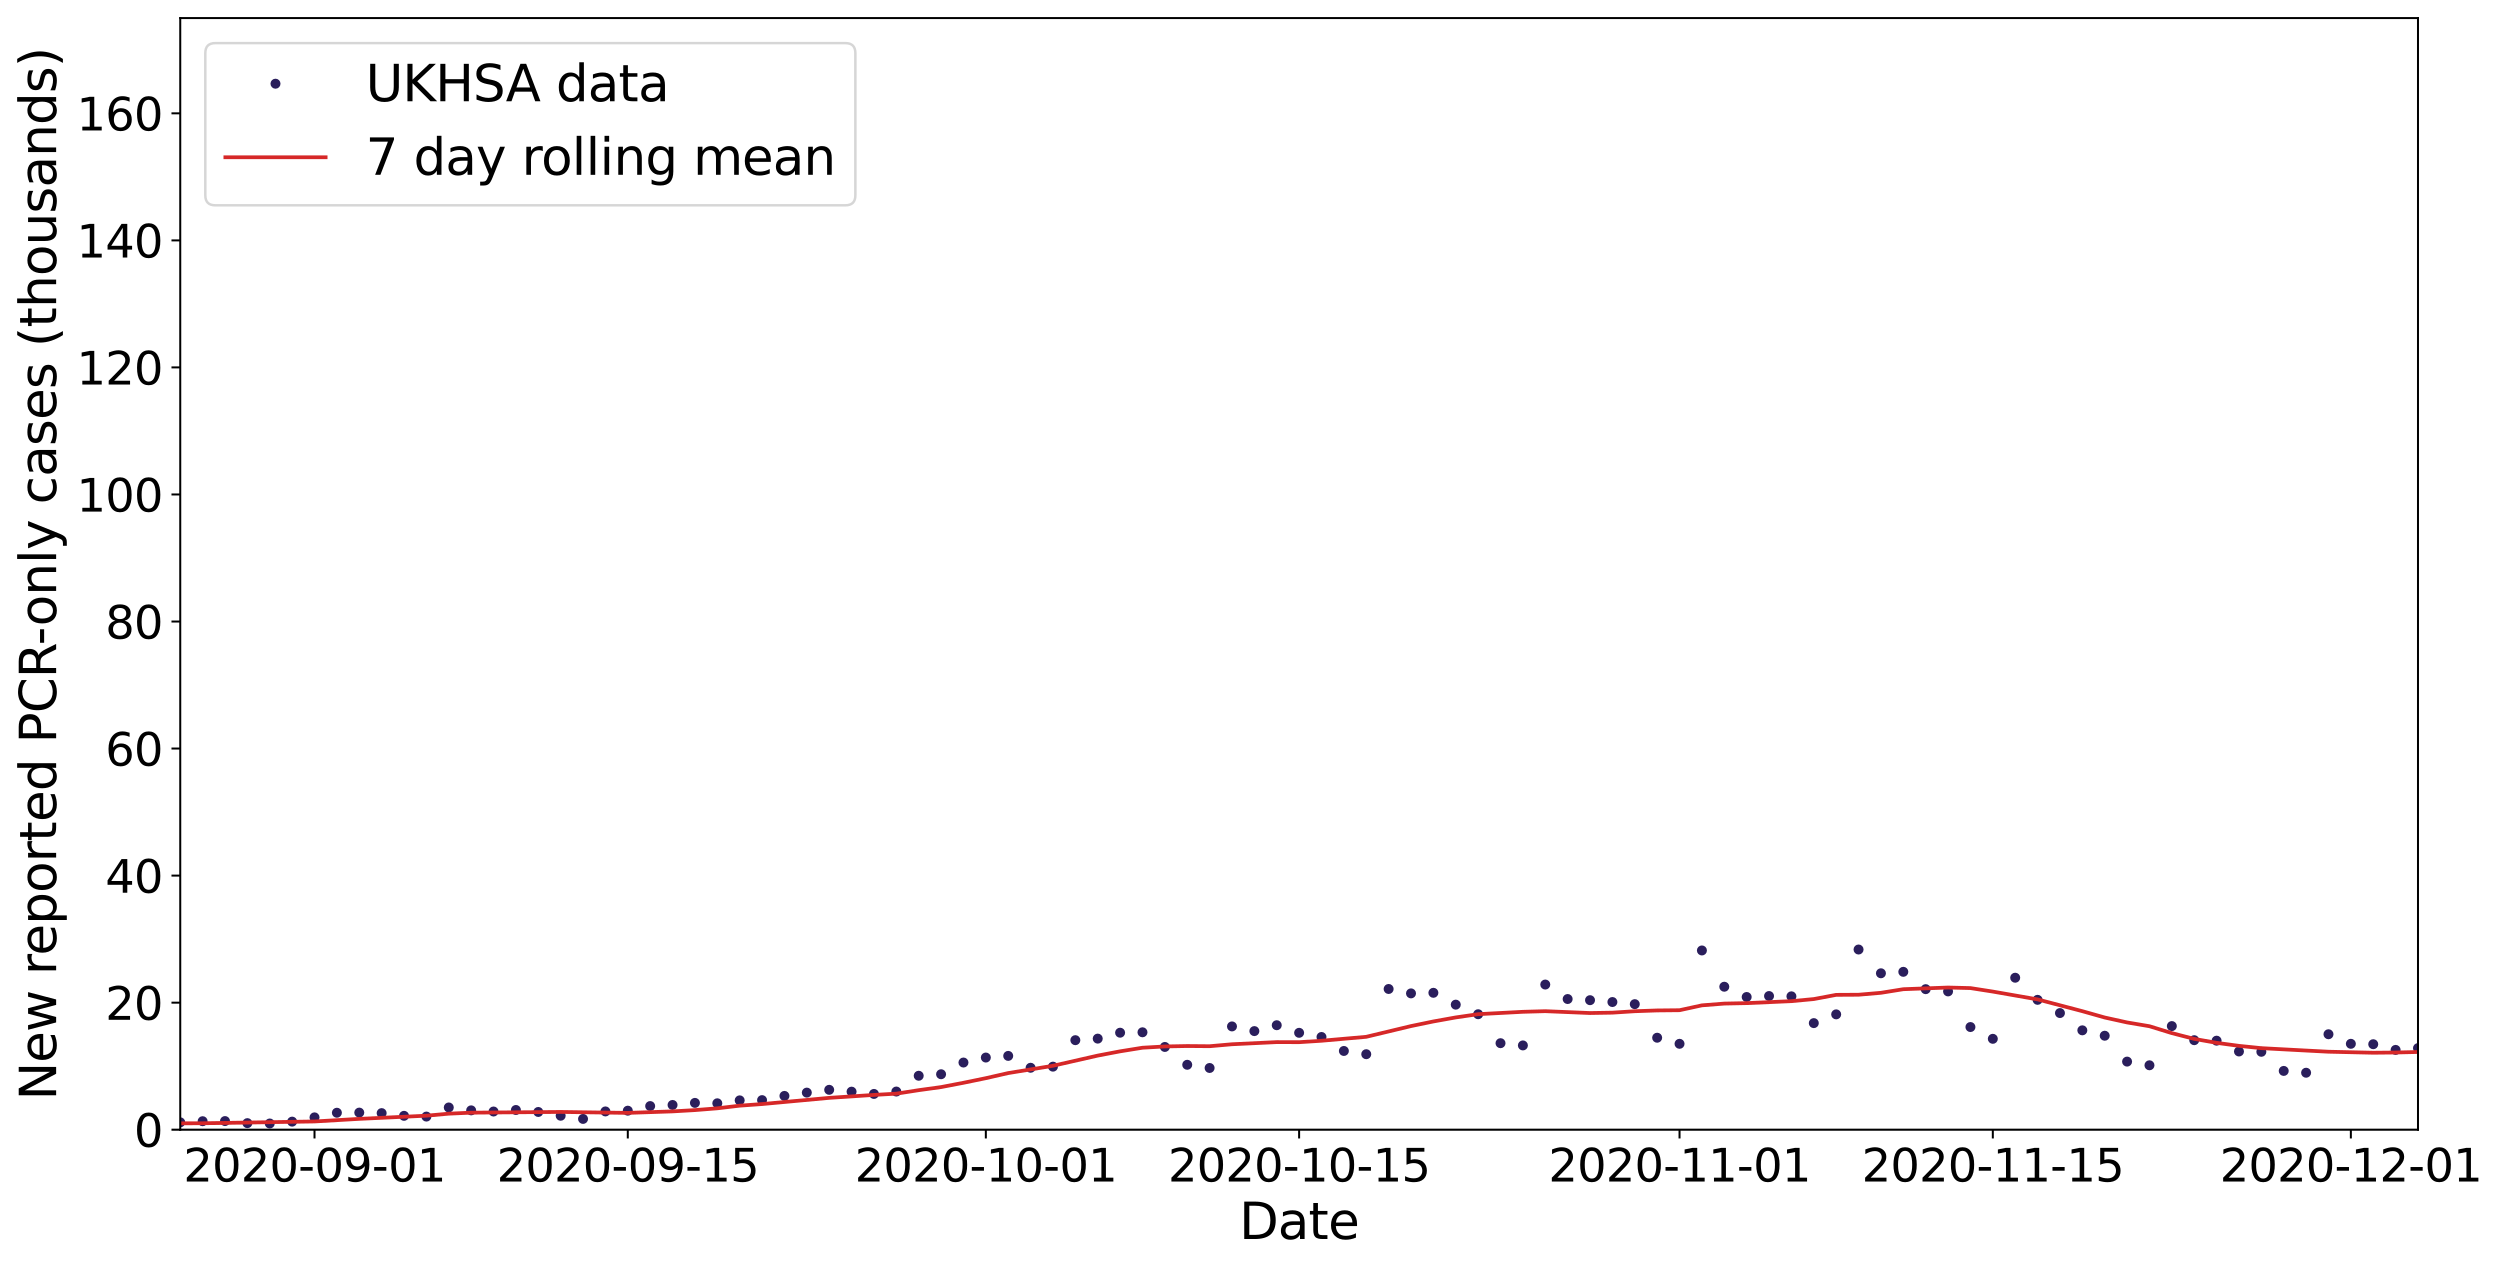 <?xml version="1.0" encoding="utf-8" standalone="no"?>
<!DOCTYPE svg PUBLIC "-//W3C//DTD SVG 1.1//EN"
  "http://www.w3.org/Graphics/SVG/1.1/DTD/svg11.dtd">
<svg xmlns:xlink="http://www.w3.org/1999/xlink" width="997.434pt" height="505.697pt" viewBox="0 0 997.434 505.697" xmlns="http://www.w3.org/2000/svg" version="1.1">
 <defs>
  <style type="text/css">*{stroke-linejoin: round; stroke-linecap: butt}</style>
 </defs>
 <g id="figure_1">
  <g id="patch_1">
   <path d="M 0 505.697 
L 997.434 505.697 
L 997.434 0 
L 0 0 
z
" style="fill: #ffffff"/>
  </g>
  <g id="axes_1">
   <g id="patch_2">
    <path d="M 71.914 450.72 
L 964.714 450.72 
L 964.714 7.2 
L 71.914 7.2 
z
" style="fill: #ffffff"/>
   </g>
   <g id="matplotlib.axis_1">
    <g id="xtick_1">
     <g id="line2d_1">
      <defs>
       <path id="m7030f790c5" d="M 0 0 
L 0 3.5 
" style="stroke: #000000; stroke-width: 0.8"/>
      </defs>
      <g>
       <use xlink:href="#m7030f790c5" x="125.482" y="450.72" style="stroke: #000000; stroke-width: 0.8"/>
      </g>
     </g>
     <g id="text_1">
      <!-- 2020-09-01 -->
      <g transform="translate(73.178 471.397) scale(0.18 -0.18)">
       <defs>
        <path id="DejaVuSans-32" d="M 1228 531 
L 3431 531 
L 3431 0 
L 469 0 
L 469 531 
Q 828 903 1448 1529 
Q 2069 2156 2228 2338 
Q 2531 2678 2651 2914 
Q 2772 3150 2772 3378 
Q 2772 3750 2511 3984 
Q 2250 4219 1831 4219 
Q 1534 4219 1204 4116 
Q 875 4013 500 3803 
L 500 4441 
Q 881 4594 1212 4672 
Q 1544 4750 1819 4750 
Q 2544 4750 2975 4387 
Q 3406 4025 3406 3419 
Q 3406 3131 3298 2873 
Q 3191 2616 2906 2266 
Q 2828 2175 2409 1742 
Q 1991 1309 1228 531 
z
" transform="scale(0.016)"/>
        <path id="DejaVuSans-30" d="M 2034 4250 
Q 1547 4250 1301 3770 
Q 1056 3291 1056 2328 
Q 1056 1369 1301 889 
Q 1547 409 2034 409 
Q 2525 409 2770 889 
Q 3016 1369 3016 2328 
Q 3016 3291 2770 3770 
Q 2525 4250 2034 4250 
z
M 2034 4750 
Q 2819 4750 3233 4129 
Q 3647 3509 3647 2328 
Q 3647 1150 3233 529 
Q 2819 -91 2034 -91 
Q 1250 -91 836 529 
Q 422 1150 422 2328 
Q 422 3509 836 4129 
Q 1250 4750 2034 4750 
z
" transform="scale(0.016)"/>
        <path id="DejaVuSans-2d" d="M 313 2009 
L 1997 2009 
L 1997 1497 
L 313 1497 
L 313 2009 
z
" transform="scale(0.016)"/>
        <path id="DejaVuSans-39" d="M 703 97 
L 703 672 
Q 941 559 1184 500 
Q 1428 441 1663 441 
Q 2288 441 2617 861 
Q 2947 1281 2994 2138 
Q 2813 1869 2534 1725 
Q 2256 1581 1919 1581 
Q 1219 1581 811 2004 
Q 403 2428 403 3163 
Q 403 3881 828 4315 
Q 1253 4750 1959 4750 
Q 2769 4750 3195 4129 
Q 3622 3509 3622 2328 
Q 3622 1225 3098 567 
Q 2575 -91 1691 -91 
Q 1453 -91 1209 -44 
Q 966 3 703 97 
z
M 1959 2075 
Q 2384 2075 2632 2365 
Q 2881 2656 2881 3163 
Q 2881 3666 2632 3958 
Q 2384 4250 1959 4250 
Q 1534 4250 1286 3958 
Q 1038 3666 1038 3163 
Q 1038 2656 1286 2365 
Q 1534 2075 1959 2075 
z
" transform="scale(0.016)"/>
        <path id="DejaVuSans-31" d="M 794 531 
L 1825 531 
L 1825 4091 
L 703 3866 
L 703 4441 
L 1819 4666 
L 2450 4666 
L 2450 531 
L 3481 531 
L 3481 0 
L 794 0 
L 794 531 
z
" transform="scale(0.016)"/>
       </defs>
       <use xlink:href="#DejaVuSans-32"/>
       <use xlink:href="#DejaVuSans-30" x="63.623"/>
       <use xlink:href="#DejaVuSans-32" x="127.246"/>
       <use xlink:href="#DejaVuSans-30" x="190.869"/>
       <use xlink:href="#DejaVuSans-2d" x="254.492"/>
       <use xlink:href="#DejaVuSans-30" x="290.576"/>
       <use xlink:href="#DejaVuSans-39" x="354.199"/>
       <use xlink:href="#DejaVuSans-2d" x="417.822"/>
       <use xlink:href="#DejaVuSans-30" x="453.906"/>
       <use xlink:href="#DejaVuSans-31" x="517.529"/>
      </g>
     </g>
    </g>
    <g id="xtick_2">
     <g id="line2d_2">
      <g>
       <use xlink:href="#m7030f790c5" x="250.474" y="450.72" style="stroke: #000000; stroke-width: 0.8"/>
      </g>
     </g>
     <g id="text_2">
      <!-- 2020-09-15 -->
      <g transform="translate(198.17 471.397) scale(0.18 -0.18)">
       <defs>
        <path id="DejaVuSans-35" d="M 691 4666 
L 3169 4666 
L 3169 4134 
L 1269 4134 
L 1269 2991 
Q 1406 3038 1543 3061 
Q 1681 3084 1819 3084 
Q 2600 3084 3056 2656 
Q 3513 2228 3513 1497 
Q 3513 744 3044 326 
Q 2575 -91 1722 -91 
Q 1428 -91 1123 -41 
Q 819 9 494 109 
L 494 744 
Q 775 591 1075 516 
Q 1375 441 1709 441 
Q 2250 441 2565 725 
Q 2881 1009 2881 1497 
Q 2881 1984 2565 2268 
Q 2250 2553 1709 2553 
Q 1456 2553 1204 2497 
Q 953 2441 691 2322 
L 691 4666 
z
" transform="scale(0.016)"/>
       </defs>
       <use xlink:href="#DejaVuSans-32"/>
       <use xlink:href="#DejaVuSans-30" x="63.623"/>
       <use xlink:href="#DejaVuSans-32" x="127.246"/>
       <use xlink:href="#DejaVuSans-30" x="190.869"/>
       <use xlink:href="#DejaVuSans-2d" x="254.492"/>
       <use xlink:href="#DejaVuSans-30" x="290.576"/>
       <use xlink:href="#DejaVuSans-39" x="354.199"/>
       <use xlink:href="#DejaVuSans-2d" x="417.822"/>
       <use xlink:href="#DejaVuSans-31" x="453.906"/>
       <use xlink:href="#DejaVuSans-35" x="517.529"/>
      </g>
     </g>
    </g>
    <g id="xtick_3">
     <g id="line2d_3">
      <g>
       <use xlink:href="#m7030f790c5" x="393.322" y="450.72" style="stroke: #000000; stroke-width: 0.8"/>
      </g>
     </g>
     <g id="text_3">
      <!-- 2020-10-01 -->
      <g transform="translate(341.018 471.397) scale(0.18 -0.18)">
       <use xlink:href="#DejaVuSans-32"/>
       <use xlink:href="#DejaVuSans-30" x="63.623"/>
       <use xlink:href="#DejaVuSans-32" x="127.246"/>
       <use xlink:href="#DejaVuSans-30" x="190.869"/>
       <use xlink:href="#DejaVuSans-2d" x="254.492"/>
       <use xlink:href="#DejaVuSans-31" x="290.576"/>
       <use xlink:href="#DejaVuSans-30" x="354.199"/>
       <use xlink:href="#DejaVuSans-2d" x="417.822"/>
       <use xlink:href="#DejaVuSans-30" x="453.906"/>
       <use xlink:href="#DejaVuSans-31" x="517.529"/>
      </g>
     </g>
    </g>
    <g id="xtick_4">
     <g id="line2d_4">
      <g>
       <use xlink:href="#m7030f790c5" x="518.314" y="450.72" style="stroke: #000000; stroke-width: 0.8"/>
      </g>
     </g>
     <g id="text_4">
      <!-- 2020-10-15 -->
      <g transform="translate(466.01 471.397) scale(0.18 -0.18)">
       <use xlink:href="#DejaVuSans-32"/>
       <use xlink:href="#DejaVuSans-30" x="63.623"/>
       <use xlink:href="#DejaVuSans-32" x="127.246"/>
       <use xlink:href="#DejaVuSans-30" x="190.869"/>
       <use xlink:href="#DejaVuSans-2d" x="254.492"/>
       <use xlink:href="#DejaVuSans-31" x="290.576"/>
       <use xlink:href="#DejaVuSans-30" x="354.199"/>
       <use xlink:href="#DejaVuSans-2d" x="417.822"/>
       <use xlink:href="#DejaVuSans-31" x="453.906"/>
       <use xlink:href="#DejaVuSans-35" x="517.529"/>
      </g>
     </g>
    </g>
    <g id="xtick_5">
     <g id="line2d_5">
      <g>
       <use xlink:href="#m7030f790c5" x="670.09" y="450.72" style="stroke: #000000; stroke-width: 0.8"/>
      </g>
     </g>
     <g id="text_5">
      <!-- 2020-11-01 -->
      <g transform="translate(617.786 471.397) scale(0.18 -0.18)">
       <use xlink:href="#DejaVuSans-32"/>
       <use xlink:href="#DejaVuSans-30" x="63.623"/>
       <use xlink:href="#DejaVuSans-32" x="127.246"/>
       <use xlink:href="#DejaVuSans-30" x="190.869"/>
       <use xlink:href="#DejaVuSans-2d" x="254.492"/>
       <use xlink:href="#DejaVuSans-31" x="290.576"/>
       <use xlink:href="#DejaVuSans-31" x="354.199"/>
       <use xlink:href="#DejaVuSans-2d" x="417.822"/>
       <use xlink:href="#DejaVuSans-30" x="453.906"/>
       <use xlink:href="#DejaVuSans-31" x="517.529"/>
      </g>
     </g>
    </g>
    <g id="xtick_6">
     <g id="line2d_6">
      <g>
       <use xlink:href="#m7030f790c5" x="795.082" y="450.72" style="stroke: #000000; stroke-width: 0.8"/>
      </g>
     </g>
     <g id="text_6">
      <!-- 2020-11-15 -->
      <g transform="translate(742.778 471.397) scale(0.18 -0.18)">
       <use xlink:href="#DejaVuSans-32"/>
       <use xlink:href="#DejaVuSans-30" x="63.623"/>
       <use xlink:href="#DejaVuSans-32" x="127.246"/>
       <use xlink:href="#DejaVuSans-30" x="190.869"/>
       <use xlink:href="#DejaVuSans-2d" x="254.492"/>
       <use xlink:href="#DejaVuSans-31" x="290.576"/>
       <use xlink:href="#DejaVuSans-31" x="354.199"/>
       <use xlink:href="#DejaVuSans-2d" x="417.822"/>
       <use xlink:href="#DejaVuSans-31" x="453.906"/>
       <use xlink:href="#DejaVuSans-35" x="517.529"/>
      </g>
     </g>
    </g>
    <g id="xtick_7">
     <g id="line2d_7">
      <g>
       <use xlink:href="#m7030f790c5" x="937.93" y="450.72" style="stroke: #000000; stroke-width: 0.8"/>
      </g>
     </g>
     <g id="text_7">
      <!-- 2020-12-01 -->
      <g transform="translate(885.626 471.397) scale(0.18 -0.18)">
       <use xlink:href="#DejaVuSans-32"/>
       <use xlink:href="#DejaVuSans-30" x="63.623"/>
       <use xlink:href="#DejaVuSans-32" x="127.246"/>
       <use xlink:href="#DejaVuSans-30" x="190.869"/>
       <use xlink:href="#DejaVuSans-2d" x="254.492"/>
       <use xlink:href="#DejaVuSans-31" x="290.576"/>
       <use xlink:href="#DejaVuSans-32" x="354.199"/>
       <use xlink:href="#DejaVuSans-2d" x="417.822"/>
       <use xlink:href="#DejaVuSans-30" x="453.906"/>
       <use xlink:href="#DejaVuSans-31" x="517.529"/>
      </g>
     </g>
    </g>
    <g id="text_8">
     <!-- Date -->
     <g transform="translate(494.412 494.337) scale(0.2 -0.2)">
      <defs>
       <path id="DejaVuSans-44" d="M 1259 4147 
L 1259 519 
L 2022 519 
Q 2988 519 3436 956 
Q 3884 1394 3884 2338 
Q 3884 3275 3436 3711 
Q 2988 4147 2022 4147 
L 1259 4147 
z
M 628 4666 
L 1925 4666 
Q 3281 4666 3915 4102 
Q 4550 3538 4550 2338 
Q 4550 1131 3912 565 
Q 3275 0 1925 0 
L 628 0 
L 628 4666 
z
" transform="scale(0.016)"/>
       <path id="DejaVuSans-61" d="M 2194 1759 
Q 1497 1759 1228 1600 
Q 959 1441 959 1056 
Q 959 750 1161 570 
Q 1363 391 1709 391 
Q 2188 391 2477 730 
Q 2766 1069 2766 1631 
L 2766 1759 
L 2194 1759 
z
M 3341 1997 
L 3341 0 
L 2766 0 
L 2766 531 
Q 2569 213 2275 61 
Q 1981 -91 1556 -91 
Q 1019 -91 701 211 
Q 384 513 384 1019 
Q 384 1609 779 1909 
Q 1175 2209 1959 2209 
L 2766 2209 
L 2766 2266 
Q 2766 2663 2505 2880 
Q 2244 3097 1772 3097 
Q 1472 3097 1187 3025 
Q 903 2953 641 2809 
L 641 3341 
Q 956 3463 1253 3523 
Q 1550 3584 1831 3584 
Q 2591 3584 2966 3190 
Q 3341 2797 3341 1997 
z
" transform="scale(0.016)"/>
       <path id="DejaVuSans-74" d="M 1172 4494 
L 1172 3500 
L 2356 3500 
L 2356 3053 
L 1172 3053 
L 1172 1153 
Q 1172 725 1289 603 
Q 1406 481 1766 481 
L 2356 481 
L 2356 0 
L 1766 0 
Q 1100 0 847 248 
Q 594 497 594 1153 
L 594 3053 
L 172 3053 
L 172 3500 
L 594 3500 
L 594 4494 
L 1172 4494 
z
" transform="scale(0.016)"/>
       <path id="DejaVuSans-65" d="M 3597 1894 
L 3597 1613 
L 953 1613 
Q 991 1019 1311 708 
Q 1631 397 2203 397 
Q 2534 397 2845 478 
Q 3156 559 3463 722 
L 3463 178 
Q 3153 47 2828 -22 
Q 2503 -91 2169 -91 
Q 1331 -91 842 396 
Q 353 884 353 1716 
Q 353 2575 817 3079 
Q 1281 3584 2069 3584 
Q 2775 3584 3186 3129 
Q 3597 2675 3597 1894 
z
M 3022 2063 
Q 3016 2534 2758 2815 
Q 2500 3097 2075 3097 
Q 1594 3097 1305 2825 
Q 1016 2553 972 2059 
L 3022 2063 
z
" transform="scale(0.016)"/>
      </defs>
      <use xlink:href="#DejaVuSans-44"/>
      <use xlink:href="#DejaVuSans-61" x="77.002"/>
      <use xlink:href="#DejaVuSans-74" x="138.281"/>
      <use xlink:href="#DejaVuSans-65" x="177.49"/>
     </g>
    </g>
   </g>
   <g id="matplotlib.axis_2">
    <g id="ytick_1">
     <g id="line2d_8">
      <defs>
       <path id="mecf9e1bed1" d="M 0 0 
L -3.5 0 
" style="stroke: #000000; stroke-width: 0.8"/>
      </defs>
      <g>
       <use xlink:href="#mecf9e1bed1" x="71.914" y="450.72" style="stroke: #000000; stroke-width: 0.8"/>
      </g>
     </g>
     <g id="text_9">
      <!-- 0 -->
      <g transform="translate(53.461 457.559) scale(0.18 -0.18)">
       <use xlink:href="#DejaVuSans-30"/>
      </g>
     </g>
    </g>
    <g id="ytick_2">
     <g id="line2d_9">
      <g>
       <use xlink:href="#mecf9e1bed1" x="71.914" y="400.032" style="stroke: #000000; stroke-width: 0.8"/>
      </g>
     </g>
     <g id="text_10">
      <!-- 20 -->
      <g transform="translate(42.009 406.871) scale(0.18 -0.18)">
       <use xlink:href="#DejaVuSans-32"/>
       <use xlink:href="#DejaVuSans-30" x="63.623"/>
      </g>
     </g>
    </g>
    <g id="ytick_3">
     <g id="line2d_10">
      <g>
       <use xlink:href="#mecf9e1bed1" x="71.914" y="349.344" style="stroke: #000000; stroke-width: 0.8"/>
      </g>
     </g>
     <g id="text_11">
      <!-- 40 -->
      <g transform="translate(42.009 356.183) scale(0.18 -0.18)">
       <defs>
        <path id="DejaVuSans-34" d="M 2419 4116 
L 825 1625 
L 2419 1625 
L 2419 4116 
z
M 2253 4666 
L 3047 4666 
L 3047 1625 
L 3713 1625 
L 3713 1100 
L 3047 1100 
L 3047 0 
L 2419 0 
L 2419 1100 
L 313 1100 
L 313 1709 
L 2253 4666 
z
" transform="scale(0.016)"/>
       </defs>
       <use xlink:href="#DejaVuSans-34"/>
       <use xlink:href="#DejaVuSans-30" x="63.623"/>
      </g>
     </g>
    </g>
    <g id="ytick_4">
     <g id="line2d_11">
      <g>
       <use xlink:href="#mecf9e1bed1" x="71.914" y="298.656" style="stroke: #000000; stroke-width: 0.8"/>
      </g>
     </g>
     <g id="text_12">
      <!-- 60 -->
      <g transform="translate(42.009 305.495) scale(0.18 -0.18)">
       <defs>
        <path id="DejaVuSans-36" d="M 2113 2584 
Q 1688 2584 1439 2293 
Q 1191 2003 1191 1497 
Q 1191 994 1439 701 
Q 1688 409 2113 409 
Q 2538 409 2786 701 
Q 3034 994 3034 1497 
Q 3034 2003 2786 2293 
Q 2538 2584 2113 2584 
z
M 3366 4563 
L 3366 3988 
Q 3128 4100 2886 4159 
Q 2644 4219 2406 4219 
Q 1781 4219 1451 3797 
Q 1122 3375 1075 2522 
Q 1259 2794 1537 2939 
Q 1816 3084 2150 3084 
Q 2853 3084 3261 2657 
Q 3669 2231 3669 1497 
Q 3669 778 3244 343 
Q 2819 -91 2113 -91 
Q 1303 -91 875 529 
Q 447 1150 447 2328 
Q 447 3434 972 4092 
Q 1497 4750 2381 4750 
Q 2619 4750 2861 4703 
Q 3103 4656 3366 4563 
z
" transform="scale(0.016)"/>
       </defs>
       <use xlink:href="#DejaVuSans-36"/>
       <use xlink:href="#DejaVuSans-30" x="63.623"/>
      </g>
     </g>
    </g>
    <g id="ytick_5">
     <g id="line2d_12">
      <g>
       <use xlink:href="#mecf9e1bed1" x="71.914" y="247.968" style="stroke: #000000; stroke-width: 0.8"/>
      </g>
     </g>
     <g id="text_13">
      <!-- 80 -->
      <g transform="translate(42.009 254.807) scale(0.18 -0.18)">
       <defs>
        <path id="DejaVuSans-38" d="M 2034 2216 
Q 1584 2216 1326 1975 
Q 1069 1734 1069 1313 
Q 1069 891 1326 650 
Q 1584 409 2034 409 
Q 2484 409 2743 651 
Q 3003 894 3003 1313 
Q 3003 1734 2745 1975 
Q 2488 2216 2034 2216 
z
M 1403 2484 
Q 997 2584 770 2862 
Q 544 3141 544 3541 
Q 544 4100 942 4425 
Q 1341 4750 2034 4750 
Q 2731 4750 3128 4425 
Q 3525 4100 3525 3541 
Q 3525 3141 3298 2862 
Q 3072 2584 2669 2484 
Q 3125 2378 3379 2068 
Q 3634 1759 3634 1313 
Q 3634 634 3220 271 
Q 2806 -91 2034 -91 
Q 1263 -91 848 271 
Q 434 634 434 1313 
Q 434 1759 690 2068 
Q 947 2378 1403 2484 
z
M 1172 3481 
Q 1172 3119 1398 2916 
Q 1625 2713 2034 2713 
Q 2441 2713 2670 2916 
Q 2900 3119 2900 3481 
Q 2900 3844 2670 4047 
Q 2441 4250 2034 4250 
Q 1625 4250 1398 4047 
Q 1172 3844 1172 3481 
z
" transform="scale(0.016)"/>
       </defs>
       <use xlink:href="#DejaVuSans-38"/>
       <use xlink:href="#DejaVuSans-30" x="63.623"/>
      </g>
     </g>
    </g>
    <g id="ytick_6">
     <g id="line2d_13">
      <g>
       <use xlink:href="#mecf9e1bed1" x="71.914" y="197.28" style="stroke: #000000; stroke-width: 0.8"/>
      </g>
     </g>
     <g id="text_14">
      <!-- 100 -->
      <g transform="translate(30.556 204.119) scale(0.18 -0.18)">
       <use xlink:href="#DejaVuSans-31"/>
       <use xlink:href="#DejaVuSans-30" x="63.623"/>
       <use xlink:href="#DejaVuSans-30" x="127.246"/>
      </g>
     </g>
    </g>
    <g id="ytick_7">
     <g id="line2d_14">
      <g>
       <use xlink:href="#mecf9e1bed1" x="71.914" y="146.592" style="stroke: #000000; stroke-width: 0.8"/>
      </g>
     </g>
     <g id="text_15">
      <!-- 120 -->
      <g transform="translate(30.556 153.431) scale(0.18 -0.18)">
       <use xlink:href="#DejaVuSans-31"/>
       <use xlink:href="#DejaVuSans-32" x="63.623"/>
       <use xlink:href="#DejaVuSans-30" x="127.246"/>
      </g>
     </g>
    </g>
    <g id="ytick_8">
     <g id="line2d_15">
      <g>
       <use xlink:href="#mecf9e1bed1" x="71.914" y="95.904" style="stroke: #000000; stroke-width: 0.8"/>
      </g>
     </g>
     <g id="text_16">
      <!-- 140 -->
      <g transform="translate(30.556 102.743) scale(0.18 -0.18)">
       <use xlink:href="#DejaVuSans-31"/>
       <use xlink:href="#DejaVuSans-34" x="63.623"/>
       <use xlink:href="#DejaVuSans-30" x="127.246"/>
      </g>
     </g>
    </g>
    <g id="ytick_9">
     <g id="line2d_16">
      <g>
       <use xlink:href="#mecf9e1bed1" x="71.914" y="45.216" style="stroke: #000000; stroke-width: 0.8"/>
      </g>
     </g>
     <g id="text_17">
      <!-- 160 -->
      <g transform="translate(30.556 52.055) scale(0.18 -0.18)">
       <use xlink:href="#DejaVuSans-31"/>
       <use xlink:href="#DejaVuSans-36" x="63.623"/>
       <use xlink:href="#DejaVuSans-30" x="127.246"/>
      </g>
     </g>
    </g>
    <g id="text_18">
     <!-- New reported PCR-only cases (thousands) -->
     <g transform="translate(22.397 438.982) rotate(-90) scale(0.2 -0.2)">
      <defs>
       <path id="DejaVuSans-4e" d="M 628 4666 
L 1478 4666 
L 3547 763 
L 3547 4666 
L 4159 4666 
L 4159 0 
L 3309 0 
L 1241 3903 
L 1241 0 
L 628 0 
L 628 4666 
z
" transform="scale(0.016)"/>
       <path id="DejaVuSans-77" d="M 269 3500 
L 844 3500 
L 1563 769 
L 2278 3500 
L 2956 3500 
L 3675 769 
L 4391 3500 
L 4966 3500 
L 4050 0 
L 3372 0 
L 2619 2869 
L 1863 0 
L 1184 0 
L 269 3500 
z
" transform="scale(0.016)"/>
       <path id="DejaVuSans-20" transform="scale(0.016)"/>
       <path id="DejaVuSans-72" d="M 2631 2963 
Q 2534 3019 2420 3045 
Q 2306 3072 2169 3072 
Q 1681 3072 1420 2755 
Q 1159 2438 1159 1844 
L 1159 0 
L 581 0 
L 581 3500 
L 1159 3500 
L 1159 2956 
Q 1341 3275 1631 3429 
Q 1922 3584 2338 3584 
Q 2397 3584 2469 3576 
Q 2541 3569 2628 3553 
L 2631 2963 
z
" transform="scale(0.016)"/>
       <path id="DejaVuSans-70" d="M 1159 525 
L 1159 -1331 
L 581 -1331 
L 581 3500 
L 1159 3500 
L 1159 2969 
Q 1341 3281 1617 3432 
Q 1894 3584 2278 3584 
Q 2916 3584 3314 3078 
Q 3713 2572 3713 1747 
Q 3713 922 3314 415 
Q 2916 -91 2278 -91 
Q 1894 -91 1617 61 
Q 1341 213 1159 525 
z
M 3116 1747 
Q 3116 2381 2855 2742 
Q 2594 3103 2138 3103 
Q 1681 3103 1420 2742 
Q 1159 2381 1159 1747 
Q 1159 1113 1420 752 
Q 1681 391 2138 391 
Q 2594 391 2855 752 
Q 3116 1113 3116 1747 
z
" transform="scale(0.016)"/>
       <path id="DejaVuSans-6f" d="M 1959 3097 
Q 1497 3097 1228 2736 
Q 959 2375 959 1747 
Q 959 1119 1226 758 
Q 1494 397 1959 397 
Q 2419 397 2687 759 
Q 2956 1122 2956 1747 
Q 2956 2369 2687 2733 
Q 2419 3097 1959 3097 
z
M 1959 3584 
Q 2709 3584 3137 3096 
Q 3566 2609 3566 1747 
Q 3566 888 3137 398 
Q 2709 -91 1959 -91 
Q 1206 -91 779 398 
Q 353 888 353 1747 
Q 353 2609 779 3096 
Q 1206 3584 1959 3584 
z
" transform="scale(0.016)"/>
       <path id="DejaVuSans-64" d="M 2906 2969 
L 2906 4863 
L 3481 4863 
L 3481 0 
L 2906 0 
L 2906 525 
Q 2725 213 2448 61 
Q 2172 -91 1784 -91 
Q 1150 -91 751 415 
Q 353 922 353 1747 
Q 353 2572 751 3078 
Q 1150 3584 1784 3584 
Q 2172 3584 2448 3432 
Q 2725 3281 2906 2969 
z
M 947 1747 
Q 947 1113 1208 752 
Q 1469 391 1925 391 
Q 2381 391 2643 752 
Q 2906 1113 2906 1747 
Q 2906 2381 2643 2742 
Q 2381 3103 1925 3103 
Q 1469 3103 1208 2742 
Q 947 2381 947 1747 
z
" transform="scale(0.016)"/>
       <path id="DejaVuSans-50" d="M 1259 4147 
L 1259 2394 
L 2053 2394 
Q 2494 2394 2734 2622 
Q 2975 2850 2975 3272 
Q 2975 3691 2734 3919 
Q 2494 4147 2053 4147 
L 1259 4147 
z
M 628 4666 
L 2053 4666 
Q 2838 4666 3239 4311 
Q 3641 3956 3641 3272 
Q 3641 2581 3239 2228 
Q 2838 1875 2053 1875 
L 1259 1875 
L 1259 0 
L 628 0 
L 628 4666 
z
" transform="scale(0.016)"/>
       <path id="DejaVuSans-43" d="M 4122 4306 
L 4122 3641 
Q 3803 3938 3442 4084 
Q 3081 4231 2675 4231 
Q 1875 4231 1450 3742 
Q 1025 3253 1025 2328 
Q 1025 1406 1450 917 
Q 1875 428 2675 428 
Q 3081 428 3442 575 
Q 3803 722 4122 1019 
L 4122 359 
Q 3791 134 3420 21 
Q 3050 -91 2638 -91 
Q 1578 -91 968 557 
Q 359 1206 359 2328 
Q 359 3453 968 4101 
Q 1578 4750 2638 4750 
Q 3056 4750 3426 4639 
Q 3797 4528 4122 4306 
z
" transform="scale(0.016)"/>
       <path id="DejaVuSans-52" d="M 2841 2188 
Q 3044 2119 3236 1894 
Q 3428 1669 3622 1275 
L 4263 0 
L 3584 0 
L 2988 1197 
Q 2756 1666 2539 1819 
Q 2322 1972 1947 1972 
L 1259 1972 
L 1259 0 
L 628 0 
L 628 4666 
L 2053 4666 
Q 2853 4666 3247 4331 
Q 3641 3997 3641 3322 
Q 3641 2881 3436 2590 
Q 3231 2300 2841 2188 
z
M 1259 4147 
L 1259 2491 
L 2053 2491 
Q 2509 2491 2742 2702 
Q 2975 2913 2975 3322 
Q 2975 3731 2742 3939 
Q 2509 4147 2053 4147 
L 1259 4147 
z
" transform="scale(0.016)"/>
       <path id="DejaVuSans-6e" d="M 3513 2113 
L 3513 0 
L 2938 0 
L 2938 2094 
Q 2938 2591 2744 2837 
Q 2550 3084 2163 3084 
Q 1697 3084 1428 2787 
Q 1159 2491 1159 1978 
L 1159 0 
L 581 0 
L 581 3500 
L 1159 3500 
L 1159 2956 
Q 1366 3272 1645 3428 
Q 1925 3584 2291 3584 
Q 2894 3584 3203 3211 
Q 3513 2838 3513 2113 
z
" transform="scale(0.016)"/>
       <path id="DejaVuSans-6c" d="M 603 4863 
L 1178 4863 
L 1178 0 
L 603 0 
L 603 4863 
z
" transform="scale(0.016)"/>
       <path id="DejaVuSans-79" d="M 2059 -325 
Q 1816 -950 1584 -1140 
Q 1353 -1331 966 -1331 
L 506 -1331 
L 506 -850 
L 844 -850 
Q 1081 -850 1212 -737 
Q 1344 -625 1503 -206 
L 1606 56 
L 191 3500 
L 800 3500 
L 1894 763 
L 2988 3500 
L 3597 3500 
L 2059 -325 
z
" transform="scale(0.016)"/>
       <path id="DejaVuSans-63" d="M 3122 3366 
L 3122 2828 
Q 2878 2963 2633 3030 
Q 2388 3097 2138 3097 
Q 1578 3097 1268 2742 
Q 959 2388 959 1747 
Q 959 1106 1268 751 
Q 1578 397 2138 397 
Q 2388 397 2633 464 
Q 2878 531 3122 666 
L 3122 134 
Q 2881 22 2623 -34 
Q 2366 -91 2075 -91 
Q 1284 -91 818 406 
Q 353 903 353 1747 
Q 353 2603 823 3093 
Q 1294 3584 2113 3584 
Q 2378 3584 2631 3529 
Q 2884 3475 3122 3366 
z
" transform="scale(0.016)"/>
       <path id="DejaVuSans-73" d="M 2834 3397 
L 2834 2853 
Q 2591 2978 2328 3040 
Q 2066 3103 1784 3103 
Q 1356 3103 1142 2972 
Q 928 2841 928 2578 
Q 928 2378 1081 2264 
Q 1234 2150 1697 2047 
L 1894 2003 
Q 2506 1872 2764 1633 
Q 3022 1394 3022 966 
Q 3022 478 2636 193 
Q 2250 -91 1575 -91 
Q 1294 -91 989 -36 
Q 684 19 347 128 
L 347 722 
Q 666 556 975 473 
Q 1284 391 1588 391 
Q 1994 391 2212 530 
Q 2431 669 2431 922 
Q 2431 1156 2273 1281 
Q 2116 1406 1581 1522 
L 1381 1569 
Q 847 1681 609 1914 
Q 372 2147 372 2553 
Q 372 3047 722 3315 
Q 1072 3584 1716 3584 
Q 2034 3584 2315 3537 
Q 2597 3491 2834 3397 
z
" transform="scale(0.016)"/>
       <path id="DejaVuSans-28" d="M 1984 4856 
Q 1566 4138 1362 3434 
Q 1159 2731 1159 2009 
Q 1159 1288 1364 580 
Q 1569 -128 1984 -844 
L 1484 -844 
Q 1016 -109 783 600 
Q 550 1309 550 2009 
Q 550 2706 781 3412 
Q 1013 4119 1484 4856 
L 1984 4856 
z
" transform="scale(0.016)"/>
       <path id="DejaVuSans-68" d="M 3513 2113 
L 3513 0 
L 2938 0 
L 2938 2094 
Q 2938 2591 2744 2837 
Q 2550 3084 2163 3084 
Q 1697 3084 1428 2787 
Q 1159 2491 1159 1978 
L 1159 0 
L 581 0 
L 581 4863 
L 1159 4863 
L 1159 2956 
Q 1366 3272 1645 3428 
Q 1925 3584 2291 3584 
Q 2894 3584 3203 3211 
Q 3513 2838 3513 2113 
z
" transform="scale(0.016)"/>
       <path id="DejaVuSans-75" d="M 544 1381 
L 544 3500 
L 1119 3500 
L 1119 1403 
Q 1119 906 1312 657 
Q 1506 409 1894 409 
Q 2359 409 2629 706 
Q 2900 1003 2900 1516 
L 2900 3500 
L 3475 3500 
L 3475 0 
L 2900 0 
L 2900 538 
Q 2691 219 2414 64 
Q 2138 -91 1772 -91 
Q 1169 -91 856 284 
Q 544 659 544 1381 
z
M 1991 3584 
L 1991 3584 
z
" transform="scale(0.016)"/>
       <path id="DejaVuSans-29" d="M 513 4856 
L 1013 4856 
Q 1481 4119 1714 3412 
Q 1947 2706 1947 2009 
Q 1947 1309 1714 600 
Q 1481 -109 1013 -844 
L 513 -844 
Q 928 -128 1133 580 
Q 1338 1288 1338 2009 
Q 1338 2731 1133 3434 
Q 928 4138 513 4856 
z
" transform="scale(0.016)"/>
      </defs>
      <use xlink:href="#DejaVuSans-4e"/>
      <use xlink:href="#DejaVuSans-65" x="74.805"/>
      <use xlink:href="#DejaVuSans-77" x="136.328"/>
      <use xlink:href="#DejaVuSans-20" x="218.115"/>
      <use xlink:href="#DejaVuSans-72" x="249.902"/>
      <use xlink:href="#DejaVuSans-65" x="288.766"/>
      <use xlink:href="#DejaVuSans-70" x="350.289"/>
      <use xlink:href="#DejaVuSans-6f" x="413.766"/>
      <use xlink:href="#DejaVuSans-72" x="474.947"/>
      <use xlink:href="#DejaVuSans-74" x="516.061"/>
      <use xlink:href="#DejaVuSans-65" x="555.27"/>
      <use xlink:href="#DejaVuSans-64" x="616.793"/>
      <use xlink:href="#DejaVuSans-20" x="680.27"/>
      <use xlink:href="#DejaVuSans-50" x="712.057"/>
      <use xlink:href="#DejaVuSans-43" x="772.359"/>
      <use xlink:href="#DejaVuSans-52" x="842.184"/>
      <use xlink:href="#DejaVuSans-2d" x="907.666"/>
      <use xlink:href="#DejaVuSans-6f" x="945.625"/>
      <use xlink:href="#DejaVuSans-6e" x="1006.807"/>
      <use xlink:href="#DejaVuSans-6c" x="1070.186"/>
      <use xlink:href="#DejaVuSans-79" x="1097.969"/>
      <use xlink:href="#DejaVuSans-20" x="1157.148"/>
      <use xlink:href="#DejaVuSans-63" x="1188.936"/>
      <use xlink:href="#DejaVuSans-61" x="1243.916"/>
      <use xlink:href="#DejaVuSans-73" x="1305.195"/>
      <use xlink:href="#DejaVuSans-65" x="1357.295"/>
      <use xlink:href="#DejaVuSans-73" x="1418.818"/>
      <use xlink:href="#DejaVuSans-20" x="1470.918"/>
      <use xlink:href="#DejaVuSans-28" x="1502.705"/>
      <use xlink:href="#DejaVuSans-74" x="1541.719"/>
      <use xlink:href="#DejaVuSans-68" x="1580.928"/>
      <use xlink:href="#DejaVuSans-6f" x="1644.307"/>
      <use xlink:href="#DejaVuSans-75" x="1705.488"/>
      <use xlink:href="#DejaVuSans-73" x="1768.867"/>
      <use xlink:href="#DejaVuSans-61" x="1820.967"/>
      <use xlink:href="#DejaVuSans-6e" x="1882.246"/>
      <use xlink:href="#DejaVuSans-64" x="1945.625"/>
      <use xlink:href="#DejaVuSans-73" x="2009.102"/>
      <use xlink:href="#DejaVuSans-29" x="2061.201"/>
     </g>
    </g>
   </g>
   <g id="line2d_17">
    <defs>
     <path id="md8b39cc5a5" d="M 0 1.5 
C 0.398 1.5 0.779 1.342 1.061 1.061 
C 1.342 0.779 1.5 0.398 1.5 0 
C 1.5 -0.398 1.342 -0.779 1.061 -1.061 
C 0.779 -1.342 0.398 -1.5 0 -1.5 
C -0.398 -1.5 -0.779 -1.342 -1.061 -1.061 
C -1.342 -0.779 -1.5 -0.398 -1.5 0 
C -1.5 0.398 -1.342 0.779 -1.061 1.061 
C -0.779 1.342 -0.398 1.5 0 1.5 
z
" style="stroke: #2a1e5c"/>
    </defs>
    <g clip-path="url(#pc1c1d9d52c)">
     <use xlink:href="#md8b39cc5a5" x="-1" y="448.253" style="fill: #2a1e5c; stroke: #2a1e5c"/>
     <use xlink:href="#md8b39cc5a5" x="0.49" y="448.34" style="fill: #2a1e5c; stroke: #2a1e5c"/>
     <use xlink:href="#md8b39cc5a5" x="9.418" y="447.942" style="fill: #2a1e5c; stroke: #2a1e5c"/>
     <use xlink:href="#md8b39cc5a5" x="18.346" y="447.603" style="fill: #2a1e5c; stroke: #2a1e5c"/>
     <use xlink:href="#md8b39cc5a5" x="27.274" y="448.145" style="fill: #2a1e5c; stroke: #2a1e5c"/>
     <use xlink:href="#md8b39cc5a5" x="36.202" y="448.893" style="fill: #2a1e5c; stroke: #2a1e5c"/>
     <use xlink:href="#md8b39cc5a5" x="45.13" y="448.954" style="fill: #2a1e5c; stroke: #2a1e5c"/>
     <use xlink:href="#md8b39cc5a5" x="54.058" y="447.864" style="fill: #2a1e5c; stroke: #2a1e5c"/>
     <use xlink:href="#md8b39cc5a5" x="62.986" y="448.077" style="fill: #2a1e5c; stroke: #2a1e5c"/>
     <use xlink:href="#md8b39cc5a5" x="71.914" y="447.78" style="fill: #2a1e5c; stroke: #2a1e5c"/>
     <use xlink:href="#md8b39cc5a5" x="80.842" y="447.332" style="fill: #2a1e5c; stroke: #2a1e5c"/>
     <use xlink:href="#md8b39cc5a5" x="89.77" y="447.278" style="fill: #2a1e5c; stroke: #2a1e5c"/>
     <use xlink:href="#md8b39cc5a5" x="98.698" y="448.102" style="fill: #2a1e5c; stroke: #2a1e5c"/>
     <use xlink:href="#md8b39cc5a5" x="107.626" y="448.246" style="fill: #2a1e5c; stroke: #2a1e5c"/>
     <use xlink:href="#md8b39cc5a5" x="116.554" y="447.501" style="fill: #2a1e5c; stroke: #2a1e5c"/>
     <use xlink:href="#md8b39cc5a5" x="125.482" y="445.801" style="fill: #2a1e5c; stroke: #2a1e5c"/>
     <use xlink:href="#md8b39cc5a5" x="134.41" y="443.953" style="fill: #2a1e5c; stroke: #2a1e5c"/>
     <use xlink:href="#md8b39cc5a5" x="143.338" y="443.9" style="fill: #2a1e5c; stroke: #2a1e5c"/>
     <use xlink:href="#md8b39cc5a5" x="152.266" y="444.103" style="fill: #2a1e5c; stroke: #2a1e5c"/>
     <use xlink:href="#md8b39cc5a5" x="161.194" y="445.185" style="fill: #2a1e5c; stroke: #2a1e5c"/>
     <use xlink:href="#md8b39cc5a5" x="170.122" y="445.484" style="fill: #2a1e5c; stroke: #2a1e5c"/>
     <use xlink:href="#md8b39cc5a5" x="179.05" y="441.852" style="fill: #2a1e5c; stroke: #2a1e5c"/>
     <use xlink:href="#md8b39cc5a5" x="187.978" y="443.003" style="fill: #2a1e5c; stroke: #2a1e5c"/>
     <use xlink:href="#md8b39cc5a5" x="196.906" y="443.464" style="fill: #2a1e5c; stroke: #2a1e5c"/>
     <use xlink:href="#md8b39cc5a5" x="205.834" y="442.853" style="fill: #2a1e5c; stroke: #2a1e5c"/>
     <use xlink:href="#md8b39cc5a5" x="214.762" y="443.646" style="fill: #2a1e5c; stroke: #2a1e5c"/>
     <use xlink:href="#md8b39cc5a5" x="223.69" y="445.152" style="fill: #2a1e5c; stroke: #2a1e5c"/>
     <use xlink:href="#md8b39cc5a5" x="232.618" y="446.417" style="fill: #2a1e5c; stroke: #2a1e5c"/>
     <use xlink:href="#md8b39cc5a5" x="241.546" y="443.431" style="fill: #2a1e5c; stroke: #2a1e5c"/>
     <use xlink:href="#md8b39cc5a5" x="250.474" y="443.132" style="fill: #2a1e5c; stroke: #2a1e5c"/>
     <use xlink:href="#md8b39cc5a5" x="259.402" y="441.289" style="fill: #2a1e5c; stroke: #2a1e5c"/>
     <use xlink:href="#md8b39cc5a5" x="268.33" y="440.851" style="fill: #2a1e5c; stroke: #2a1e5c"/>
     <use xlink:href="#md8b39cc5a5" x="277.258" y="440.025" style="fill: #2a1e5c; stroke: #2a1e5c"/>
     <use xlink:href="#md8b39cc5a5" x="286.186" y="440.184" style="fill: #2a1e5c; stroke: #2a1e5c"/>
     <use xlink:href="#md8b39cc5a5" x="295.114" y="439.016" style="fill: #2a1e5c; stroke: #2a1e5c"/>
     <use xlink:href="#md8b39cc5a5" x="304.042" y="438.92" style="fill: #2a1e5c; stroke: #2a1e5c"/>
     <use xlink:href="#md8b39cc5a5" x="312.97" y="437.24" style="fill: #2a1e5c; stroke: #2a1e5c"/>
     <use xlink:href="#md8b39cc5a5" x="321.898" y="435.924" style="fill: #2a1e5c; stroke: #2a1e5c"/>
     <use xlink:href="#md8b39cc5a5" x="330.826" y="434.809" style="fill: #2a1e5c; stroke: #2a1e5c"/>
     <use xlink:href="#md8b39cc5a5" x="339.754" y="435.544" style="fill: #2a1e5c; stroke: #2a1e5c"/>
     <use xlink:href="#md8b39cc5a5" x="348.682" y="436.451" style="fill: #2a1e5c; stroke: #2a1e5c"/>
     <use xlink:href="#md8b39cc5a5" x="357.61" y="435.496" style="fill: #2a1e5c; stroke: #2a1e5c"/>
     <use xlink:href="#md8b39cc5a5" x="366.538" y="429.2" style="fill: #2a1e5c; stroke: #2a1e5c"/>
     <use xlink:href="#md8b39cc5a5" x="375.466" y="428.592" style="fill: #2a1e5c; stroke: #2a1e5c"/>
     <use xlink:href="#md8b39cc5a5" x="384.394" y="423.924" style="fill: #2a1e5c; stroke: #2a1e5c"/>
     <use xlink:href="#md8b39cc5a5" x="393.322" y="421.934" style="fill: #2a1e5c; stroke: #2a1e5c"/>
     <use xlink:href="#md8b39cc5a5" x="402.25" y="421.275" style="fill: #2a1e5c; stroke: #2a1e5c"/>
     <use xlink:href="#md8b39cc5a5" x="411.178" y="426.01" style="fill: #2a1e5c; stroke: #2a1e5c"/>
     <use xlink:href="#md8b39cc5a5" x="420.106" y="425.564" style="fill: #2a1e5c; stroke: #2a1e5c"/>
     <use xlink:href="#md8b39cc5a5" x="429.034" y="415" style="fill: #2a1e5c; stroke: #2a1e5c"/>
     <use xlink:href="#md8b39cc5a5" x="437.962" y="414.384" style="fill: #2a1e5c; stroke: #2a1e5c"/>
     <use xlink:href="#md8b39cc5a5" x="446.89" y="412.022" style="fill: #2a1e5c; stroke: #2a1e5c"/>
     <use xlink:href="#md8b39cc5a5" x="455.818" y="411.855" style="fill: #2a1e5c; stroke: #2a1e5c"/>
     <use xlink:href="#md8b39cc5a5" x="464.746" y="417.707" style="fill: #2a1e5c; stroke: #2a1e5c"/>
     <use xlink:href="#md8b39cc5a5" x="473.674" y="424.821" style="fill: #2a1e5c; stroke: #2a1e5c"/>
     <use xlink:href="#md8b39cc5a5" x="482.602" y="426.096" style="fill: #2a1e5c; stroke: #2a1e5c"/>
     <use xlink:href="#md8b39cc5a5" x="491.53" y="409.516" style="fill: #2a1e5c; stroke: #2a1e5c"/>
     <use xlink:href="#md8b39cc5a5" x="500.458" y="411.379" style="fill: #2a1e5c; stroke: #2a1e5c"/>
     <use xlink:href="#md8b39cc5a5" x="509.386" y="409.034" style="fill: #2a1e5c; stroke: #2a1e5c"/>
     <use xlink:href="#md8b39cc5a5" x="518.314" y="412.065" style="fill: #2a1e5c; stroke: #2a1e5c"/>
     <use xlink:href="#md8b39cc5a5" x="527.242" y="413.73" style="fill: #2a1e5c; stroke: #2a1e5c"/>
     <use xlink:href="#md8b39cc5a5" x="536.17" y="419.306" style="fill: #2a1e5c; stroke: #2a1e5c"/>
     <use xlink:href="#md8b39cc5a5" x="545.098" y="420.599" style="fill: #2a1e5c; stroke: #2a1e5c"/>
     <use xlink:href="#md8b39cc5a5" x="554.026" y="394.578" style="fill: #2a1e5c; stroke: #2a1e5c"/>
     <use xlink:href="#md8b39cc5a5" x="562.954" y="396.334" style="fill: #2a1e5c; stroke: #2a1e5c"/>
     <use xlink:href="#md8b39cc5a5" x="571.882" y="396.104" style="fill: #2a1e5c; stroke: #2a1e5c"/>
     <use xlink:href="#md8b39cc5a5" x="580.81" y="400.83" style="fill: #2a1e5c; stroke: #2a1e5c"/>
     <use xlink:href="#md8b39cc5a5" x="589.738" y="404.65" style="fill: #2a1e5c; stroke: #2a1e5c"/>
     <use xlink:href="#md8b39cc5a5" x="598.666" y="416.204" style="fill: #2a1e5c; stroke: #2a1e5c"/>
     <use xlink:href="#md8b39cc5a5" x="607.594" y="417.096" style="fill: #2a1e5c; stroke: #2a1e5c"/>
     <use xlink:href="#md8b39cc5a5" x="616.522" y="392.809" style="fill: #2a1e5c; stroke: #2a1e5c"/>
     <use xlink:href="#md8b39cc5a5" x="625.45" y="398.585" style="fill: #2a1e5c; stroke: #2a1e5c"/>
     <use xlink:href="#md8b39cc5a5" x="634.378" y="399.046" style="fill: #2a1e5c; stroke: #2a1e5c"/>
     <use xlink:href="#md8b39cc5a5" x="643.306" y="399.784" style="fill: #2a1e5c; stroke: #2a1e5c"/>
     <use xlink:href="#md8b39cc5a5" x="652.234" y="400.63" style="fill: #2a1e5c; stroke: #2a1e5c"/>
     <use xlink:href="#md8b39cc5a5" x="661.162" y="414.024" style="fill: #2a1e5c; stroke: #2a1e5c"/>
     <use xlink:href="#md8b39cc5a5" x="670.09" y="416.452" style="fill: #2a1e5c; stroke: #2a1e5c"/>
     <use xlink:href="#md8b39cc5a5" x="679.018" y="379.209" style="fill: #2a1e5c; stroke: #2a1e5c"/>
     <use xlink:href="#md8b39cc5a5" x="687.946" y="393.678" style="fill: #2a1e5c; stroke: #2a1e5c"/>
     <use xlink:href="#md8b39cc5a5" x="696.874" y="397.774" style="fill: #2a1e5c; stroke: #2a1e5c"/>
     <use xlink:href="#md8b39cc5a5" x="705.802" y="397.389" style="fill: #2a1e5c; stroke: #2a1e5c"/>
     <use xlink:href="#md8b39cc5a5" x="714.73" y="397.51" style="fill: #2a1e5c; stroke: #2a1e5c"/>
     <use xlink:href="#md8b39cc5a5" x="723.658" y="408.195" style="fill: #2a1e5c; stroke: #2a1e5c"/>
     <use xlink:href="#md8b39cc5a5" x="732.586" y="404.705" style="fill: #2a1e5c; stroke: #2a1e5c"/>
     <use xlink:href="#md8b39cc5a5" x="741.514" y="378.834" style="fill: #2a1e5c; stroke: #2a1e5c"/>
     <use xlink:href="#md8b39cc5a5" x="750.442" y="388.313" style="fill: #2a1e5c; stroke: #2a1e5c"/>
     <use xlink:href="#md8b39cc5a5" x="759.37" y="387.733" style="fill: #2a1e5c; stroke: #2a1e5c"/>
     <use xlink:href="#md8b39cc5a5" x="768.298" y="394.651" style="fill: #2a1e5c; stroke: #2a1e5c"/>
     <use xlink:href="#md8b39cc5a5" x="777.226" y="395.546" style="fill: #2a1e5c; stroke: #2a1e5c"/>
     <use xlink:href="#md8b39cc5a5" x="786.154" y="409.762" style="fill: #2a1e5c; stroke: #2a1e5c"/>
     <use xlink:href="#md8b39cc5a5" x="795.082" y="414.46" style="fill: #2a1e5c; stroke: #2a1e5c"/>
     <use xlink:href="#md8b39cc5a5" x="804.01" y="390.087" style="fill: #2a1e5c; stroke: #2a1e5c"/>
     <use xlink:href="#md8b39cc5a5" x="812.938" y="398.907" style="fill: #2a1e5c; stroke: #2a1e5c"/>
     <use xlink:href="#md8b39cc5a5" x="821.866" y="404.183" style="fill: #2a1e5c; stroke: #2a1e5c"/>
     <use xlink:href="#md8b39cc5a5" x="830.794" y="411.074" style="fill: #2a1e5c; stroke: #2a1e5c"/>
     <use xlink:href="#md8b39cc5a5" x="839.722" y="413.229" style="fill: #2a1e5c; stroke: #2a1e5c"/>
     <use xlink:href="#md8b39cc5a5" x="848.65" y="423.551" style="fill: #2a1e5c; stroke: #2a1e5c"/>
     <use xlink:href="#md8b39cc5a5" x="857.578" y="425.019" style="fill: #2a1e5c; stroke: #2a1e5c"/>
     <use xlink:href="#md8b39cc5a5" x="866.506" y="409.379" style="fill: #2a1e5c; stroke: #2a1e5c"/>
     <use xlink:href="#md8b39cc5a5" x="875.434" y="415.005" style="fill: #2a1e5c; stroke: #2a1e5c"/>
     <use xlink:href="#md8b39cc5a5" x="884.362" y="415.205" style="fill: #2a1e5c; stroke: #2a1e5c"/>
     <use xlink:href="#md8b39cc5a5" x="893.29" y="419.511" style="fill: #2a1e5c; stroke: #2a1e5c"/>
     <use xlink:href="#md8b39cc5a5" x="902.218" y="419.638" style="fill: #2a1e5c; stroke: #2a1e5c"/>
     <use xlink:href="#md8b39cc5a5" x="911.146" y="427.267" style="fill: #2a1e5c; stroke: #2a1e5c"/>
     <use xlink:href="#md8b39cc5a5" x="920.074" y="427.992" style="fill: #2a1e5c; stroke: #2a1e5c"/>
     <use xlink:href="#md8b39cc5a5" x="929.002" y="412.636" style="fill: #2a1e5c; stroke: #2a1e5c"/>
     <use xlink:href="#md8b39cc5a5" x="937.93" y="416.45" style="fill: #2a1e5c; stroke: #2a1e5c"/>
     <use xlink:href="#md8b39cc5a5" x="946.858" y="416.612" style="fill: #2a1e5c; stroke: #2a1e5c"/>
     <use xlink:href="#md8b39cc5a5" x="955.786" y="418.883" style="fill: #2a1e5c; stroke: #2a1e5c"/>
     <use xlink:href="#md8b39cc5a5" x="964.714" y="418.171" style="fill: #2a1e5c; stroke: #2a1e5c"/>
     <use xlink:href="#md8b39cc5a5" x="973.642" y="425.003" style="fill: #2a1e5c; stroke: #2a1e5c"/>
     <use xlink:href="#md8b39cc5a5" x="982.57" y="423.075" style="fill: #2a1e5c; stroke: #2a1e5c"/>
     <use xlink:href="#md8b39cc5a5" x="991.498" y="406.632" style="fill: #2a1e5c; stroke: #2a1e5c"/>
     <use xlink:href="#md8b39cc5a5" x="1000.426" y="408.51" style="fill: #2a1e5c; stroke: #2a1e5c"/>
     <use xlink:href="#md8b39cc5a5" x="1009.354" y="406.528" style="fill: #2a1e5c; stroke: #2a1e5c"/>
     <use xlink:href="#md8b39cc5a5" x="1018.282" y="403.806" style="fill: #2a1e5c; stroke: #2a1e5c"/>
     <use xlink:href="#md8b39cc5a5" x="1027.21" y="400.438" style="fill: #2a1e5c; stroke: #2a1e5c"/>
     <use xlink:href="#md8b39cc5a5" x="1036.138" y="410.04" style="fill: #2a1e5c; stroke: #2a1e5c"/>
     <use xlink:href="#md8b39cc5a5" x="1045.066" y="404.566" style="fill: #2a1e5c; stroke: #2a1e5c"/>
     <use xlink:href="#md8b39cc5a5" x="1053.994" y="375.887" style="fill: #2a1e5c; stroke: #2a1e5c"/>
     <use xlink:href="#md8b39cc5a5" x="1062.922" y="376.812" style="fill: #2a1e5c; stroke: #2a1e5c"/>
     <use xlink:href="#md8b39cc5a5" x="1071.85" y="374.523" style="fill: #2a1e5c; stroke: #2a1e5c"/>
     <use xlink:href="#md8b39cc5a5" x="1080.778" y="375.775" style="fill: #2a1e5c; stroke: #2a1e5c"/>
     <use xlink:href="#md8b39cc5a5" x="1089.706" y="370.428" style="fill: #2a1e5c; stroke: #2a1e5c"/>
     <use xlink:href="#md8b39cc5a5" x="1098.634" y="396.104" style="fill: #2a1e5c; stroke: #2a1e5c"/>
     <use xlink:href="#md8b39cc5a5" x="1107.562" y="377.298" style="fill: #2a1e5c; stroke: #2a1e5c"/>
     <use xlink:href="#md8b39cc5a5" x="1116.49" y="343.462" style="fill: #2a1e5c; stroke: #2a1e5c"/>
     <use xlink:href="#md8b39cc5a5" x="1125.418" y="347.737" style="fill: #2a1e5c; stroke: #2a1e5c"/>
     <use xlink:href="#md8b39cc5a5" x="1134.346" y="356.506" style="fill: #2a1e5c; stroke: #2a1e5c"/>
     <use xlink:href="#md8b39cc5a5" x="1143.274" y="378.779" style="fill: #2a1e5c; stroke: #2a1e5c"/>
     <use xlink:href="#md8b39cc5a5" x="1152.202" y="418.371" style="fill: #2a1e5c; stroke: #2a1e5c"/>
     <use xlink:href="#md8b39cc5a5" x="1161.13" y="357.051" style="fill: #2a1e5c; stroke: #2a1e5c"/>
     <use xlink:href="#md8b39cc5a5" x="1170.058" y="343.373" style="fill: #2a1e5c; stroke: #2a1e5c"/>
     <use xlink:href="#md8b39cc5a5" x="1178.986" y="349.871" style="fill: #2a1e5c; stroke: #2a1e5c"/>
     <use xlink:href="#md8b39cc5a5" x="1187.914" y="268.01" style="fill: #2a1e5c; stroke: #2a1e5c"/>
     <use xlink:href="#md8b39cc5a5" x="1196.842" y="292.596" style="fill: #2a1e5c; stroke: #2a1e5c"/>
     <use xlink:href="#md8b39cc5a5" x="1205.77" y="333.707" style="fill: #2a1e5c; stroke: #2a1e5c"/>
     <use xlink:href="#md8b39cc5a5" x="1214.698" y="379.045" style="fill: #2a1e5c; stroke: #2a1e5c"/>
     <use xlink:href="#md8b39cc5a5" x="1223.626" y="314.701" style="fill: #2a1e5c; stroke: #2a1e5c"/>
     <use xlink:href="#md8b39cc5a5" x="1232.554" y="326.778" style="fill: #2a1e5c; stroke: #2a1e5c"/>
     <use xlink:href="#md8b39cc5a5" x="1241.482" y="277.577" style="fill: #2a1e5c; stroke: #2a1e5c"/>
     <use xlink:href="#md8b39cc5a5" x="1250.41" y="305.509" style="fill: #2a1e5c; stroke: #2a1e5c"/>
     <use xlink:href="#md8b39cc5a5" x="1259.338" y="322.368" style="fill: #2a1e5c; stroke: #2a1e5c"/>
     <use xlink:href="#md8b39cc5a5" x="1268.266" y="334.459" style="fill: #2a1e5c; stroke: #2a1e5c"/>
     <use xlink:href="#md8b39cc5a5" x="1277.194" y="345.882" style="fill: #2a1e5c; stroke: #2a1e5c"/>
     <use xlink:href="#md8b39cc5a5" x="1286.122" y="362.333" style="fill: #2a1e5c; stroke: #2a1e5c"/>
     <use xlink:href="#md8b39cc5a5" x="1295.05" y="369.026" style="fill: #2a1e5c; stroke: #2a1e5c"/>
     <use xlink:href="#md8b39cc5a5" x="1303.978" y="322.363" style="fill: #2a1e5c; stroke: #2a1e5c"/>
     <use xlink:href="#md8b39cc5a5" x="1312.906" y="340.053" style="fill: #2a1e5c; stroke: #2a1e5c"/>
     <use xlink:href="#md8b39cc5a5" x="1321.834" y="348.971" style="fill: #2a1e5c; stroke: #2a1e5c"/>
     <use xlink:href="#md8b39cc5a5" x="1330.762" y="355.34" style="fill: #2a1e5c; stroke: #2a1e5c"/>
     <use xlink:href="#md8b39cc5a5" x="1339.69" y="359.667" style="fill: #2a1e5c; stroke: #2a1e5c"/>
     <use xlink:href="#md8b39cc5a5" x="1348.618" y="382.339" style="fill: #2a1e5c; stroke: #2a1e5c"/>
     <use xlink:href="#md8b39cc5a5" x="1357.546" y="385.817" style="fill: #2a1e5c; stroke: #2a1e5c"/>
     <use xlink:href="#md8b39cc5a5" x="1366.474" y="350.533" style="fill: #2a1e5c; stroke: #2a1e5c"/>
     <use xlink:href="#md8b39cc5a5" x="1375.402" y="362.105" style="fill: #2a1e5c; stroke: #2a1e5c"/>
     <use xlink:href="#md8b39cc5a5" x="1384.33" y="372.437" style="fill: #2a1e5c; stroke: #2a1e5c"/>
     <use xlink:href="#md8b39cc5a5" x="1393.258" y="379.759" style="fill: #2a1e5c; stroke: #2a1e5c"/>
     <use xlink:href="#md8b39cc5a5" x="1402.186" y="384.316" style="fill: #2a1e5c; stroke: #2a1e5c"/>
     <use xlink:href="#md8b39cc5a5" x="1411.114" y="401.654" style="fill: #2a1e5c; stroke: #2a1e5c"/>
     <use xlink:href="#md8b39cc5a5" x="1420.042" y="413.028" style="fill: #2a1e5c; stroke: #2a1e5c"/>
     <use xlink:href="#md8b39cc5a5" x="1428.97" y="384.565" style="fill: #2a1e5c; stroke: #2a1e5c"/>
     <use xlink:href="#md8b39cc5a5" x="1437.898" y="390.566" style="fill: #2a1e5c; stroke: #2a1e5c"/>
     <use xlink:href="#md8b39cc5a5" x="1446.826" y="393.922" style="fill: #2a1e5c; stroke: #2a1e5c"/>
     <use xlink:href="#md8b39cc5a5" x="1455.754" y="397.513" style="fill: #2a1e5c; stroke: #2a1e5c"/>
     <use xlink:href="#md8b39cc5a5" x="1464.682" y="402.323" style="fill: #2a1e5c; stroke: #2a1e5c"/>
     <use xlink:href="#md8b39cc5a5" x="1473.61" y="413.611" style="fill: #2a1e5c; stroke: #2a1e5c"/>
     <use xlink:href="#md8b39cc5a5" x="1482.538" y="417.818" style="fill: #2a1e5c; stroke: #2a1e5c"/>
     <use xlink:href="#md8b39cc5a5" x="1491.466" y="402.341" style="fill: #2a1e5c; stroke: #2a1e5c"/>
     <use xlink:href="#md8b39cc5a5" x="1500.394" y="407.901" style="fill: #2a1e5c; stroke: #2a1e5c"/>
     <use xlink:href="#md8b39cc5a5" x="1509.322" y="408.829" style="fill: #2a1e5c; stroke: #2a1e5c"/>
     <use xlink:href="#md8b39cc5a5" x="1518.25" y="411.49" style="fill: #2a1e5c; stroke: #2a1e5c"/>
     <use xlink:href="#md8b39cc5a5" x="1527.178" y="416.767" style="fill: #2a1e5c; stroke: #2a1e5c"/>
     <use xlink:href="#md8b39cc5a5" x="1536.106" y="424.618" style="fill: #2a1e5c; stroke: #2a1e5c"/>
     <use xlink:href="#md8b39cc5a5" x="1545.034" y="426.567" style="fill: #2a1e5c; stroke: #2a1e5c"/>
     <use xlink:href="#md8b39cc5a5" x="1553.962" y="417.372" style="fill: #2a1e5c; stroke: #2a1e5c"/>
     <use xlink:href="#md8b39cc5a5" x="1562.89" y="421.017" style="fill: #2a1e5c; stroke: #2a1e5c"/>
     <use xlink:href="#md8b39cc5a5" x="1571.818" y="422.317" style="fill: #2a1e5c; stroke: #2a1e5c"/>
     <use xlink:href="#md8b39cc5a5" x="1580.746" y="423.445" style="fill: #2a1e5c; stroke: #2a1e5c"/>
     <use xlink:href="#md8b39cc5a5" x="1589.674" y="424.867" style="fill: #2a1e5c; stroke: #2a1e5c"/>
     <use xlink:href="#md8b39cc5a5" x="1598.602" y="431.585" style="fill: #2a1e5c; stroke: #2a1e5c"/>
     <use xlink:href="#md8b39cc5a5" x="1607.53" y="432.536" style="fill: #2a1e5c; stroke: #2a1e5c"/>
     <use xlink:href="#md8b39cc5a5" x="1616.458" y="420.442" style="fill: #2a1e5c; stroke: #2a1e5c"/>
     <use xlink:href="#md8b39cc5a5" x="1625.386" y="424.296" style="fill: #2a1e5c; stroke: #2a1e5c"/>
     <use xlink:href="#md8b39cc5a5" x="1634.314" y="426.486" style="fill: #2a1e5c; stroke: #2a1e5c"/>
     <use xlink:href="#md8b39cc5a5" x="1643.242" y="426.572" style="fill: #2a1e5c; stroke: #2a1e5c"/>
     <use xlink:href="#md8b39cc5a5" x="1652.17" y="429.094" style="fill: #2a1e5c; stroke: #2a1e5c"/>
     <use xlink:href="#md8b39cc5a5" x="1661.098" y="433.78" style="fill: #2a1e5c; stroke: #2a1e5c"/>
     <use xlink:href="#md8b39cc5a5" x="1670.026" y="434.566" style="fill: #2a1e5c; stroke: #2a1e5c"/>
     <use xlink:href="#md8b39cc5a5" x="1678.954" y="427.168" style="fill: #2a1e5c; stroke: #2a1e5c"/>
     <use xlink:href="#md8b39cc5a5" x="1687.882" y="430.835" style="fill: #2a1e5c; stroke: #2a1e5c"/>
     <use xlink:href="#md8b39cc5a5" x="1696.81" y="433.286" style="fill: #2a1e5c; stroke: #2a1e5c"/>
     <use xlink:href="#md8b39cc5a5" x="1705.738" y="434.842" style="fill: #2a1e5c; stroke: #2a1e5c"/>
     <use xlink:href="#md8b39cc5a5" x="1714.666" y="437.169" style="fill: #2a1e5c; stroke: #2a1e5c"/>
     <use xlink:href="#md8b39cc5a5" x="1723.594" y="440.737" style="fill: #2a1e5c; stroke: #2a1e5c"/>
     <use xlink:href="#md8b39cc5a5" x="1732.522" y="441.439" style="fill: #2a1e5c; stroke: #2a1e5c"/>
     <use xlink:href="#md8b39cc5a5" x="1741.45" y="436.867" style="fill: #2a1e5c; stroke: #2a1e5c"/>
     <use xlink:href="#md8b39cc5a5" x="1750.378" y="437.381" style="fill: #2a1e5c; stroke: #2a1e5c"/>
     <use xlink:href="#md8b39cc5a5" x="1759.306" y="438.988" style="fill: #2a1e5c; stroke: #2a1e5c"/>
     <use xlink:href="#md8b39cc5a5" x="1768.234" y="439.835" style="fill: #2a1e5c; stroke: #2a1e5c"/>
     <use xlink:href="#md8b39cc5a5" x="1777.162" y="440.306" style="fill: #2a1e5c; stroke: #2a1e5c"/>
     <use xlink:href="#md8b39cc5a5" x="1786.09" y="442.101" style="fill: #2a1e5c; stroke: #2a1e5c"/>
     <use xlink:href="#md8b39cc5a5" x="1795.018" y="443.048" style="fill: #2a1e5c; stroke: #2a1e5c"/>
     <use xlink:href="#md8b39cc5a5" x="1803.946" y="438.864" style="fill: #2a1e5c; stroke: #2a1e5c"/>
     <use xlink:href="#md8b39cc5a5" x="1812.874" y="439.275" style="fill: #2a1e5c; stroke: #2a1e5c"/>
     <use xlink:href="#md8b39cc5a5" x="1821.802" y="440.03" style="fill: #2a1e5c; stroke: #2a1e5c"/>
     <use xlink:href="#md8b39cc5a5" x="1830.73" y="440.8" style="fill: #2a1e5c; stroke: #2a1e5c"/>
     <use xlink:href="#md8b39cc5a5" x="1839.658" y="440.965" style="fill: #2a1e5c; stroke: #2a1e5c"/>
     <use xlink:href="#md8b39cc5a5" x="1848.586" y="442.995" style="fill: #2a1e5c; stroke: #2a1e5c"/>
     <use xlink:href="#md8b39cc5a5" x="1857.514" y="443.788" style="fill: #2a1e5c; stroke: #2a1e5c"/>
     <use xlink:href="#md8b39cc5a5" x="1866.442" y="439.918" style="fill: #2a1e5c; stroke: #2a1e5c"/>
     <use xlink:href="#md8b39cc5a5" x="1875.37" y="440.947" style="fill: #2a1e5c; stroke: #2a1e5c"/>
     <use xlink:href="#md8b39cc5a5" x="1884.298" y="441.447" style="fill: #2a1e5c; stroke: #2a1e5c"/>
     <use xlink:href="#md8b39cc5a5" x="1893.226" y="441.768" style="fill: #2a1e5c; stroke: #2a1e5c"/>
     <use xlink:href="#md8b39cc5a5" x="1902.154" y="442.06" style="fill: #2a1e5c; stroke: #2a1e5c"/>
     <use xlink:href="#md8b39cc5a5" x="1911.082" y="443.646" style="fill: #2a1e5c; stroke: #2a1e5c"/>
     <use xlink:href="#md8b39cc5a5" x="1920.01" y="444.174" style="fill: #2a1e5c; stroke: #2a1e5c"/>
     <use xlink:href="#md8b39cc5a5" x="1928.938" y="440.965" style="fill: #2a1e5c; stroke: #2a1e5c"/>
     <use xlink:href="#md8b39cc5a5" x="1937.866" y="442.308" style="fill: #2a1e5c; stroke: #2a1e5c"/>
     <use xlink:href="#md8b39cc5a5" x="1946.794" y="442.232" style="fill: #2a1e5c; stroke: #2a1e5c"/>
     <use xlink:href="#md8b39cc5a5" x="1955.722" y="442.43" style="fill: #2a1e5c; stroke: #2a1e5c"/>
     <use xlink:href="#md8b39cc5a5" x="1964.65" y="443.413" style="fill: #2a1e5c; stroke: #2a1e5c"/>
     <use xlink:href="#md8b39cc5a5" x="1973.578" y="444.708" style="fill: #2a1e5c; stroke: #2a1e5c"/>
     <use xlink:href="#md8b39cc5a5" x="1982.506" y="445.656" style="fill: #2a1e5c; stroke: #2a1e5c"/>
     <use xlink:href="#md8b39cc5a5" x="1991.434" y="443.282" style="fill: #2a1e5c; stroke: #2a1e5c"/>
     <use xlink:href="#md8b39cc5a5" x="2000.362" y="444.245" style="fill: #2a1e5c; stroke: #2a1e5c"/>
     <use xlink:href="#md8b39cc5a5" x="2009.29" y="444.982" style="fill: #2a1e5c; stroke: #2a1e5c"/>
     <use xlink:href="#md8b39cc5a5" x="2018.218" y="444.891" style="fill: #2a1e5c; stroke: #2a1e5c"/>
     <use xlink:href="#md8b39cc5a5" x="2027.146" y="446.275" style="fill: #2a1e5c; stroke: #2a1e5c"/>
     <use xlink:href="#md8b39cc5a5" x="2036.074" y="446.576" style="fill: #2a1e5c; stroke: #2a1e5c"/>
     <use xlink:href="#md8b39cc5a5" x="2045.002" y="447.268" style="fill: #2a1e5c; stroke: #2a1e5c"/>
     <use xlink:href="#md8b39cc5a5" x="2053.93" y="446.368" style="fill: #2a1e5c; stroke: #2a1e5c"/>
     <use xlink:href="#md8b39cc5a5" x="2062.858" y="445.271" style="fill: #2a1e5c; stroke: #2a1e5c"/>
     <use xlink:href="#md8b39cc5a5" x="2071.786" y="445.507" style="fill: #2a1e5c; stroke: #2a1e5c"/>
     <use xlink:href="#md8b39cc5a5" x="2080.714" y="445.519" style="fill: #2a1e5c; stroke: #2a1e5c"/>
     <use xlink:href="#md8b39cc5a5" x="2089.642" y="445.631" style="fill: #2a1e5c; stroke: #2a1e5c"/>
     <use xlink:href="#md8b39cc5a5" x="2098.57" y="446.635" style="fill: #2a1e5c; stroke: #2a1e5c"/>
     <use xlink:href="#md8b39cc5a5" x="2107.498" y="447.575" style="fill: #2a1e5c; stroke: #2a1e5c"/>
     <use xlink:href="#md8b39cc5a5" x="2116.426" y="446.249" style="fill: #2a1e5c; stroke: #2a1e5c"/>
     <use xlink:href="#md8b39cc5a5" x="2125.354" y="446.82" style="fill: #2a1e5c; stroke: #2a1e5c"/>
     <use xlink:href="#md8b39cc5a5" x="2134.282" y="447.126" style="fill: #2a1e5c; stroke: #2a1e5c"/>
     <use xlink:href="#md8b39cc5a5" x="2143.21" y="447.278" style="fill: #2a1e5c; stroke: #2a1e5c"/>
     <use xlink:href="#md8b39cc5a5" x="2152.138" y="447.073" style="fill: #2a1e5c; stroke: #2a1e5c"/>
     <use xlink:href="#md8b39cc5a5" x="2161.066" y="448.143" style="fill: #2a1e5c; stroke: #2a1e5c"/>
     <use xlink:href="#md8b39cc5a5" x="2169.994" y="448.226" style="fill: #2a1e5c; stroke: #2a1e5c"/>
     <use xlink:href="#md8b39cc5a5" x="2178.922" y="447.083" style="fill: #2a1e5c; stroke: #2a1e5c"/>
     <use xlink:href="#md8b39cc5a5" x="2187.85" y="446.992" style="fill: #2a1e5c; stroke: #2a1e5c"/>
     <use xlink:href="#md8b39cc5a5" x="2196.778" y="447.126" style="fill: #2a1e5c; stroke: #2a1e5c"/>
     <use xlink:href="#md8b39cc5a5" x="2205.706" y="447.359" style="fill: #2a1e5c; stroke: #2a1e5c"/>
     <use xlink:href="#md8b39cc5a5" x="2214.634" y="447.732" style="fill: #2a1e5c; stroke: #2a1e5c"/>
     <use xlink:href="#md8b39cc5a5" x="2223.562" y="448.505" style="fill: #2a1e5c; stroke: #2a1e5c"/>
     <use xlink:href="#md8b39cc5a5" x="2232.49" y="448.627" style="fill: #2a1e5c; stroke: #2a1e5c"/>
     <use xlink:href="#md8b39cc5a5" x="2241.418" y="447.179" style="fill: #2a1e5c; stroke: #2a1e5c"/>
     <use xlink:href="#md8b39cc5a5" x="2250.346" y="447.696" style="fill: #2a1e5c; stroke: #2a1e5c"/>
     <use xlink:href="#md8b39cc5a5" x="2259.274" y="447.702" style="fill: #2a1e5c; stroke: #2a1e5c"/>
     <use xlink:href="#md8b39cc5a5" x="2268.202" y="447.973" style="fill: #2a1e5c; stroke: #2a1e5c"/>
     <use xlink:href="#md8b39cc5a5" x="2277.13" y="447.947" style="fill: #2a1e5c; stroke: #2a1e5c"/>
     <use xlink:href="#md8b39cc5a5" x="2286.058" y="448.589" style="fill: #2a1e5c; stroke: #2a1e5c"/>
     <use xlink:href="#md8b39cc5a5" x="2294.986" y="449.06" style="fill: #2a1e5c; stroke: #2a1e5c"/>
     <use xlink:href="#md8b39cc5a5" x="2303.914" y="448.312" style="fill: #2a1e5c; stroke: #2a1e5c"/>
     <use xlink:href="#md8b39cc5a5" x="2312.842" y="447.202" style="fill: #2a1e5c; stroke: #2a1e5c"/>
     <use xlink:href="#md8b39cc5a5" x="2321.77" y="447.387" style="fill: #2a1e5c; stroke: #2a1e5c"/>
     <use xlink:href="#md8b39cc5a5" x="2330.698" y="447.593" style="fill: #2a1e5c; stroke: #2a1e5c"/>
     <use xlink:href="#md8b39cc5a5" x="2339.626" y="447.765" style="fill: #2a1e5c; stroke: #2a1e5c"/>
     <use xlink:href="#md8b39cc5a5" x="2348.554" y="448.439" style="fill: #2a1e5c; stroke: #2a1e5c"/>
     <use xlink:href="#md8b39cc5a5" x="2357.482" y="448.368" style="fill: #2a1e5c; stroke: #2a1e5c"/>
     <use xlink:href="#md8b39cc5a5" x="2366.41" y="446.959" style="fill: #2a1e5c; stroke: #2a1e5c"/>
     <use xlink:href="#md8b39cc5a5" x="2375.338" y="447.496" style="fill: #2a1e5c; stroke: #2a1e5c"/>
     <use xlink:href="#md8b39cc5a5" x="2384.266" y="447.653" style="fill: #2a1e5c; stroke: #2a1e5c"/>
     <use xlink:href="#md8b39cc5a5" x="2393.194" y="447.965" style="fill: #2a1e5c; stroke: #2a1e5c"/>
     <use xlink:href="#md8b39cc5a5" x="2402.122" y="447.881" style="fill: #2a1e5c; stroke: #2a1e5c"/>
     <use xlink:href="#md8b39cc5a5" x="2411.05" y="448.363" style="fill: #2a1e5c; stroke: #2a1e5c"/>
     <use xlink:href="#md8b39cc5a5" x="2419.978" y="448.545" style="fill: #2a1e5c; stroke: #2a1e5c"/>
     <use xlink:href="#md8b39cc5a5" x="2428.906" y="446.655" style="fill: #2a1e5c; stroke: #2a1e5c"/>
     <use xlink:href="#md8b39cc5a5" x="2437.834" y="446.581" style="fill: #2a1e5c; stroke: #2a1e5c"/>
     <use xlink:href="#md8b39cc5a5" x="2446.762" y="446.878" style="fill: #2a1e5c; stroke: #2a1e5c"/>
     <use xlink:href="#md8b39cc5a5" x="2455.69" y="447.055" style="fill: #2a1e5c; stroke: #2a1e5c"/>
     <use xlink:href="#md8b39cc5a5" x="2464.618" y="447.299" style="fill: #2a1e5c; stroke: #2a1e5c"/>
     <use xlink:href="#md8b39cc5a5" x="2473.546" y="447.821" style="fill: #2a1e5c; stroke: #2a1e5c"/>
     <use xlink:href="#md8b39cc5a5" x="2482.474" y="448.079" style="fill: #2a1e5c; stroke: #2a1e5c"/>
     <use xlink:href="#md8b39cc5a5" x="2491.402" y="445.844" style="fill: #2a1e5c; stroke: #2a1e5c"/>
     <use xlink:href="#md8b39cc5a5" x="2500.33" y="445.448" style="fill: #2a1e5c; stroke: #2a1e5c"/>
     <use xlink:href="#md8b39cc5a5" x="2509.258" y="445.096" style="fill: #2a1e5c; stroke: #2a1e5c"/>
     <use xlink:href="#md8b39cc5a5" x="2518.186" y="445.111" style="fill: #2a1e5c; stroke: #2a1e5c"/>
     <use xlink:href="#md8b39cc5a5" x="2527.114" y="445.243" style="fill: #2a1e5c; stroke: #2a1e5c"/>
     <use xlink:href="#md8b39cc5a5" x="2536.042" y="446.125" style="fill: #2a1e5c; stroke: #2a1e5c"/>
     <use xlink:href="#md8b39cc5a5" x="2544.97" y="446.325" style="fill: #2a1e5c; stroke: #2a1e5c"/>
     <use xlink:href="#md8b39cc5a5" x="2553.898" y="445.099" style="fill: #2a1e5c; stroke: #2a1e5c"/>
     <use xlink:href="#md8b39cc5a5" x="2562.826" y="442.308" style="fill: #2a1e5c; stroke: #2a1e5c"/>
     <use xlink:href="#md8b39cc5a5" x="2571.754" y="441.35" style="fill: #2a1e5c; stroke: #2a1e5c"/>
     <use xlink:href="#md8b39cc5a5" x="2580.682" y="441.175" style="fill: #2a1e5c; stroke: #2a1e5c"/>
     <use xlink:href="#md8b39cc5a5" x="2589.61" y="441.457" style="fill: #2a1e5c; stroke: #2a1e5c"/>
     <use xlink:href="#md8b39cc5a5" x="2598.538" y="443.297" style="fill: #2a1e5c; stroke: #2a1e5c"/>
     <use xlink:href="#md8b39cc5a5" x="2607.466" y="443.02" style="fill: #2a1e5c; stroke: #2a1e5c"/>
     <use xlink:href="#md8b39cc5a5" x="2616.394" y="437.997" style="fill: #2a1e5c; stroke: #2a1e5c"/>
     <use xlink:href="#md8b39cc5a5" x="2625.322" y="438.038" style="fill: #2a1e5c; stroke: #2a1e5c"/>
     <use xlink:href="#md8b39cc5a5" x="2634.25" y="437.777" style="fill: #2a1e5c; stroke: #2a1e5c"/>
     <use xlink:href="#md8b39cc5a5" x="2643.178" y="438.058" style="fill: #2a1e5c; stroke: #2a1e5c"/>
     <use xlink:href="#md8b39cc5a5" x="2652.106" y="438.251" style="fill: #2a1e5c; stroke: #2a1e5c"/>
     <use xlink:href="#md8b39cc5a5" x="2661.034" y="440.712" style="fill: #2a1e5c; stroke: #2a1e5c"/>
     <use xlink:href="#md8b39cc5a5" x="2669.962" y="440.876" style="fill: #2a1e5c; stroke: #2a1e5c"/>
     <use xlink:href="#md8b39cc5a5" x="2678.89" y="434.698" style="fill: #2a1e5c; stroke: #2a1e5c"/>
     <use xlink:href="#md8b39cc5a5" x="2687.818" y="433.22" style="fill: #2a1e5c; stroke: #2a1e5c"/>
     <use xlink:href="#md8b39cc5a5" x="2696.746" y="433.418" style="fill: #2a1e5c; stroke: #2a1e5c"/>
     <use xlink:href="#md8b39cc5a5" x="2705.674" y="433.005" style="fill: #2a1e5c; stroke: #2a1e5c"/>
     <use xlink:href="#md8b39cc5a5" x="2714.602" y="434.044" style="fill: #2a1e5c; stroke: #2a1e5c"/>
     <use xlink:href="#md8b39cc5a5" x="2723.53" y="437.485" style="fill: #2a1e5c; stroke: #2a1e5c"/>
     <use xlink:href="#md8b39cc5a5" x="2732.458" y="437.295" style="fill: #2a1e5c; stroke: #2a1e5c"/>
     <use xlink:href="#md8b39cc5a5" x="2741.386" y="426.843" style="fill: #2a1e5c; stroke: #2a1e5c"/>
     <use xlink:href="#md8b39cc5a5" x="2750.314" y="424.922" style="fill: #2a1e5c; stroke: #2a1e5c"/>
     <use xlink:href="#md8b39cc5a5" x="2759.242" y="422.923" style="fill: #2a1e5c; stroke: #2a1e5c"/>
     <use xlink:href="#md8b39cc5a5" x="2768.17" y="421.949" style="fill: #2a1e5c; stroke: #2a1e5c"/>
     <use xlink:href="#md8b39cc5a5" x="2777.098" y="422.213" style="fill: #2a1e5c; stroke: #2a1e5c"/>
     <use xlink:href="#md8b39cc5a5" x="2786.026" y="425.731" style="fill: #2a1e5c; stroke: #2a1e5c"/>
     <use xlink:href="#md8b39cc5a5" x="2794.954" y="425.305" style="fill: #2a1e5c; stroke: #2a1e5c"/>
     <use xlink:href="#md8b39cc5a5" x="2803.882" y="406.082" style="fill: #2a1e5c; stroke: #2a1e5c"/>
     <use xlink:href="#md8b39cc5a5" x="2812.81" y="405.334" style="fill: #2a1e5c; stroke: #2a1e5c"/>
     <use xlink:href="#md8b39cc5a5" x="2821.738" y="405.098" style="fill: #2a1e5c; stroke: #2a1e5c"/>
     <use xlink:href="#md8b39cc5a5" x="2830.666" y="403.466" style="fill: #2a1e5c; stroke: #2a1e5c"/>
     <use xlink:href="#md8b39cc5a5" x="2839.594" y="407.113" style="fill: #2a1e5c; stroke: #2a1e5c"/>
     <use xlink:href="#md8b39cc5a5" x="2848.522" y="411.523" style="fill: #2a1e5c; stroke: #2a1e5c"/>
     <use xlink:href="#md8b39cc5a5" x="2857.45" y="413.748" style="fill: #2a1e5c; stroke: #2a1e5c"/>
     <use xlink:href="#md8b39cc5a5" x="2866.378" y="393.329" style="fill: #2a1e5c; stroke: #2a1e5c"/>
     <use xlink:href="#md8b39cc5a5" x="2875.306" y="388.48" style="fill: #2a1e5c; stroke: #2a1e5c"/>
     <use xlink:href="#md8b39cc5a5" x="2884.234" y="382.225" style="fill: #2a1e5c; stroke: #2a1e5c"/>
     <use xlink:href="#md8b39cc5a5" x="2893.162" y="391.623" style="fill: #2a1e5c; stroke: #2a1e5c"/>
     <use xlink:href="#md8b39cc5a5" x="2902.09" y="392.343" style="fill: #2a1e5c; stroke: #2a1e5c"/>
     <use xlink:href="#md8b39cc5a5" x="2911.018" y="401.72" style="fill: #2a1e5c; stroke: #2a1e5c"/>
     <use xlink:href="#md8b39cc5a5" x="2919.946" y="401.565" style="fill: #2a1e5c; stroke: #2a1e5c"/>
     <use xlink:href="#md8b39cc5a5" x="2928.874" y="374.817" style="fill: #2a1e5c; stroke: #2a1e5c"/>
     <use xlink:href="#md8b39cc5a5" x="2937.802" y="367.827" style="fill: #2a1e5c; stroke: #2a1e5c"/>
     <use xlink:href="#md8b39cc5a5" x="2946.73" y="353.779" style="fill: #2a1e5c; stroke: #2a1e5c"/>
     <use xlink:href="#md8b39cc5a5" x="2955.658" y="336.431" style="fill: #2a1e5c; stroke: #2a1e5c"/>
     <use xlink:href="#md8b39cc5a5" x="2964.586" y="346.227" style="fill: #2a1e5c; stroke: #2a1e5c"/>
     <use xlink:href="#md8b39cc5a5" x="2973.514" y="381.442" style="fill: #2a1e5c; stroke: #2a1e5c"/>
     <use xlink:href="#md8b39cc5a5" x="2982.442" y="390.885" style="fill: #2a1e5c; stroke: #2a1e5c"/>
     <use xlink:href="#md8b39cc5a5" x="2991.37" y="364.629" style="fill: #2a1e5c; stroke: #2a1e5c"/>
     <use xlink:href="#md8b39cc5a5" x="3000.298" y="379.08" style="fill: #2a1e5c; stroke: #2a1e5c"/>
     <use xlink:href="#md8b39cc5a5" x="3009.226" y="387.89" style="fill: #2a1e5c; stroke: #2a1e5c"/>
     <use xlink:href="#md8b39cc5a5" x="3018.154" y="395.105" style="fill: #2a1e5c; stroke: #2a1e5c"/>
     <use xlink:href="#md8b39cc5a5" x="3027.082" y="401.302" style="fill: #2a1e5c; stroke: #2a1e5c"/>
     <use xlink:href="#md8b39cc5a5" x="3036.01" y="410.874" style="fill: #2a1e5c; stroke: #2a1e5c"/>
     <use xlink:href="#md8b39cc5a5" x="3044.938" y="413.923" style="fill: #2a1e5c; stroke: #2a1e5c"/>
     <use xlink:href="#md8b39cc5a5" x="3053.866" y="398.126" style="fill: #2a1e5c; stroke: #2a1e5c"/>
     <use xlink:href="#md8b39cc5a5" x="3062.794" y="399.287" style="fill: #2a1e5c; stroke: #2a1e5c"/>
     <use xlink:href="#md8b39cc5a5" x="3071.722" y="397.343" style="fill: #2a1e5c; stroke: #2a1e5c"/>
     <use xlink:href="#md8b39cc5a5" x="3080.65" y="400.024" style="fill: #2a1e5c; stroke: #2a1e5c"/>
     <use xlink:href="#md8b39cc5a5" x="3089.578" y="406.53" style="fill: #2a1e5c; stroke: #2a1e5c"/>
     <use xlink:href="#md8b39cc5a5" x="3098.506" y="414.278" style="fill: #2a1e5c; stroke: #2a1e5c"/>
     <use xlink:href="#md8b39cc5a5" x="3107.434" y="415.72" style="fill: #2a1e5c; stroke: #2a1e5c"/>
     <use xlink:href="#md8b39cc5a5" x="3116.362" y="397.5" style="fill: #2a1e5c; stroke: #2a1e5c"/>
     <use xlink:href="#md8b39cc5a5" x="3125.29" y="396.489" style="fill: #2a1e5c; stroke: #2a1e5c"/>
     <use xlink:href="#md8b39cc5a5" x="3134.218" y="393.047" style="fill: #2a1e5c; stroke: #2a1e5c"/>
     <use xlink:href="#md8b39cc5a5" x="3143.146" y="394.274" style="fill: #2a1e5c; stroke: #2a1e5c"/>
     <use xlink:href="#md8b39cc5a5" x="3152.074" y="400.673" style="fill: #2a1e5c; stroke: #2a1e5c"/>
     <use xlink:href="#md8b39cc5a5" x="3161.002" y="411.381" style="fill: #2a1e5c; stroke: #2a1e5c"/>
     <use xlink:href="#md8b39cc5a5" x="3169.93" y="412.501" style="fill: #2a1e5c; stroke: #2a1e5c"/>
     <use xlink:href="#md8b39cc5a5" x="3178.858" y="393.932" style="fill: #2a1e5c; stroke: #2a1e5c"/>
     <use xlink:href="#md8b39cc5a5" x="3187.786" y="394.943" style="fill: #2a1e5c; stroke: #2a1e5c"/>
     <use xlink:href="#md8b39cc5a5" x="3196.714" y="392.439" style="fill: #2a1e5c; stroke: #2a1e5c"/>
     <use xlink:href="#md8b39cc5a5" x="3205.642" y="395.179" style="fill: #2a1e5c; stroke: #2a1e5c"/>
     <use xlink:href="#md8b39cc5a5" x="3214.57" y="400.08" style="fill: #2a1e5c; stroke: #2a1e5c"/>
     <use xlink:href="#md8b39cc5a5" x="3223.498" y="408.358" style="fill: #2a1e5c; stroke: #2a1e5c"/>
     <use xlink:href="#md8b39cc5a5" x="3232.426" y="409.934" style="fill: #2a1e5c; stroke: #2a1e5c"/>
     <use xlink:href="#md8b39cc5a5" x="3241.354" y="388.168" style="fill: #2a1e5c; stroke: #2a1e5c"/>
     <use xlink:href="#md8b39cc5a5" x="3250.282" y="386.947" style="fill: #2a1e5c; stroke: #2a1e5c"/>
     <use xlink:href="#md8b39cc5a5" x="3259.21" y="386.635" style="fill: #2a1e5c; stroke: #2a1e5c"/>
     <use xlink:href="#md8b39cc5a5" x="3268.138" y="391.483" style="fill: #2a1e5c; stroke: #2a1e5c"/>
     <use xlink:href="#md8b39cc5a5" x="3277.066" y="399.039" style="fill: #2a1e5c; stroke: #2a1e5c"/>
     <use xlink:href="#md8b39cc5a5" x="3285.994" y="404.994" style="fill: #2a1e5c; stroke: #2a1e5c"/>
     <use xlink:href="#md8b39cc5a5" x="3294.922" y="407.022" style="fill: #2a1e5c; stroke: #2a1e5c"/>
     <use xlink:href="#md8b39cc5a5" x="3303.85" y="388.559" style="fill: #2a1e5c; stroke: #2a1e5c"/>
     <use xlink:href="#md8b39cc5a5" x="3312.778" y="392.91" style="fill: #2a1e5c; stroke: #2a1e5c"/>
     <use xlink:href="#md8b39cc5a5" x="3321.706" y="394.178" style="fill: #2a1e5c; stroke: #2a1e5c"/>
     <use xlink:href="#md8b39cc5a5" x="3330.634" y="396.763" style="fill: #2a1e5c; stroke: #2a1e5c"/>
     <use xlink:href="#md8b39cc5a5" x="3339.562" y="401.183" style="fill: #2a1e5c; stroke: #2a1e5c"/>
     <use xlink:href="#md8b39cc5a5" x="3348.49" y="410.388" style="fill: #2a1e5c; stroke: #2a1e5c"/>
     <use xlink:href="#md8b39cc5a5" x="3357.418" y="413.467" style="fill: #2a1e5c; stroke: #2a1e5c"/>
     <use xlink:href="#md8b39cc5a5" x="3366.346" y="401.624" style="fill: #2a1e5c; stroke: #2a1e5c"/>
     <use xlink:href="#md8b39cc5a5" x="3375.274" y="382.235" style="fill: #2a1e5c; stroke: #2a1e5c"/>
     <use xlink:href="#md8b39cc5a5" x="3384.202" y="386.602" style="fill: #2a1e5c; stroke: #2a1e5c"/>
     <use xlink:href="#md8b39cc5a5" x="3393.13" y="389.033" style="fill: #2a1e5c; stroke: #2a1e5c"/>
     <use xlink:href="#md8b39cc5a5" x="3402.058" y="392.294" style="fill: #2a1e5c; stroke: #2a1e5c"/>
     <use xlink:href="#md8b39cc5a5" x="3410.986" y="402.858" style="fill: #2a1e5c; stroke: #2a1e5c"/>
     <use xlink:href="#md8b39cc5a5" x="3419.914" y="405.897" style="fill: #2a1e5c; stroke: #2a1e5c"/>
     <use xlink:href="#md8b39cc5a5" x="3428.842" y="383.837" style="fill: #2a1e5c; stroke: #2a1e5c"/>
     <use xlink:href="#md8b39cc5a5" x="3437.77" y="394.692" style="fill: #2a1e5c; stroke: #2a1e5c"/>
     <use xlink:href="#md8b39cc5a5" x="3446.698" y="399.588" style="fill: #2a1e5c; stroke: #2a1e5c"/>
     <use xlink:href="#md8b39cc5a5" x="3455.626" y="401.867" style="fill: #2a1e5c; stroke: #2a1e5c"/>
     <use xlink:href="#md8b39cc5a5" x="3464.554" y="408.162" style="fill: #2a1e5c; stroke: #2a1e5c"/>
     <use xlink:href="#md8b39cc5a5" x="3473.482" y="416.898" style="fill: #2a1e5c; stroke: #2a1e5c"/>
     <use xlink:href="#md8b39cc5a5" x="3482.41" y="419.187" style="fill: #2a1e5c; stroke: #2a1e5c"/>
     <use xlink:href="#md8b39cc5a5" x="3491.338" y="399.882" style="fill: #2a1e5c; stroke: #2a1e5c"/>
     <use xlink:href="#md8b39cc5a5" x="3500.266" y="404.883" style="fill: #2a1e5c; stroke: #2a1e5c"/>
     <use xlink:href="#md8b39cc5a5" x="3509.194" y="406.186" style="fill: #2a1e5c; stroke: #2a1e5c"/>
     <use xlink:href="#md8b39cc5a5" x="3518.122" y="406.312" style="fill: #2a1e5c; stroke: #2a1e5c"/>
     <use xlink:href="#md8b39cc5a5" x="3527.05" y="405.603" style="fill: #2a1e5c; stroke: #2a1e5c"/>
     <use xlink:href="#md8b39cc5a5" x="3535.978" y="409.802" style="fill: #2a1e5c; stroke: #2a1e5c"/>
     <use xlink:href="#md8b39cc5a5" x="3544.906" y="408.943" style="fill: #2a1e5c; stroke: #2a1e5c"/>
     <use xlink:href="#md8b39cc5a5" x="3553.834" y="386.843" style="fill: #2a1e5c; stroke: #2a1e5c"/>
     <use xlink:href="#md8b39cc5a5" x="3562.762" y="388.359" style="fill: #2a1e5c; stroke: #2a1e5c"/>
     <use xlink:href="#md8b39cc5a5" x="3571.69" y="394.37" style="fill: #2a1e5c; stroke: #2a1e5c"/>
     <use xlink:href="#md8b39cc5a5" x="3580.618" y="393.557" style="fill: #2a1e5c; stroke: #2a1e5c"/>
     <use xlink:href="#md8b39cc5a5" x="3589.546" y="398.281" style="fill: #2a1e5c; stroke: #2a1e5c"/>
     <use xlink:href="#md8b39cc5a5" x="3598.474" y="404.754" style="fill: #2a1e5c; stroke: #2a1e5c"/>
     <use xlink:href="#md8b39cc5a5" x="3607.402" y="404.774" style="fill: #2a1e5c; stroke: #2a1e5c"/>
     <use xlink:href="#md8b39cc5a5" x="3616.33" y="381.239" style="fill: #2a1e5c; stroke: #2a1e5c"/>
     <use xlink:href="#md8b39cc5a5" x="3625.258" y="390.262" style="fill: #2a1e5c; stroke: #2a1e5c"/>
     <use xlink:href="#md8b39cc5a5" x="3634.186" y="394.383" style="fill: #2a1e5c; stroke: #2a1e5c"/>
     <use xlink:href="#md8b39cc5a5" x="3643.114" y="396.588" style="fill: #2a1e5c; stroke: #2a1e5c"/>
     <use xlink:href="#md8b39cc5a5" x="3652.042" y="401.436" style="fill: #2a1e5c; stroke: #2a1e5c"/>
     <use xlink:href="#md8b39cc5a5" x="3660.97" y="407.701" style="fill: #2a1e5c; stroke: #2a1e5c"/>
     <use xlink:href="#md8b39cc5a5" x="3669.898" y="403.839" style="fill: #2a1e5c; stroke: #2a1e5c"/>
     <use xlink:href="#md8b39cc5a5" x="3678.826" y="376.883" style="fill: #2a1e5c; stroke: #2a1e5c"/>
     <use xlink:href="#md8b39cc5a5" x="3687.754" y="384.433" style="fill: #2a1e5c; stroke: #2a1e5c"/>
     <use xlink:href="#md8b39cc5a5" x="3696.682" y="386.143" style="fill: #2a1e5c; stroke: #2a1e5c"/>
     <use xlink:href="#md8b39cc5a5" x="3705.61" y="385.18" style="fill: #2a1e5c; stroke: #2a1e5c"/>
     <use xlink:href="#md8b39cc5a5" x="3714.538" y="389.263" style="fill: #2a1e5c; stroke: #2a1e5c"/>
     <use xlink:href="#md8b39cc5a5" x="3723.466" y="396.319" style="fill: #2a1e5c; stroke: #2a1e5c"/>
     <use xlink:href="#md8b39cc5a5" x="3732.394" y="395.675" style="fill: #2a1e5c; stroke: #2a1e5c"/>
     <use xlink:href="#md8b39cc5a5" x="3741.322" y="363.851" style="fill: #2a1e5c; stroke: #2a1e5c"/>
     <use xlink:href="#md8b39cc5a5" x="3750.25" y="367.414" style="fill: #2a1e5c; stroke: #2a1e5c"/>
     <use xlink:href="#md8b39cc5a5" x="3759.178" y="370.113" style="fill: #2a1e5c; stroke: #2a1e5c"/>
     <use xlink:href="#md8b39cc5a5" x="3768.106" y="371.165" style="fill: #2a1e5c; stroke: #2a1e5c"/>
     <use xlink:href="#md8b39cc5a5" x="3777.034" y="375.514" style="fill: #2a1e5c; stroke: #2a1e5c"/>
     <use xlink:href="#md8b39cc5a5" x="3785.962" y="389.218" style="fill: #2a1e5c; stroke: #2a1e5c"/>
     <use xlink:href="#md8b39cc5a5" x="3794.89" y="384.798" style="fill: #2a1e5c; stroke: #2a1e5c"/>
     <use xlink:href="#md8b39cc5a5" x="3803.818" y="351.643" style="fill: #2a1e5c; stroke: #2a1e5c"/>
     <use xlink:href="#md8b39cc5a5" x="3812.746" y="361.291" style="fill: #2a1e5c; stroke: #2a1e5c"/>
     <use xlink:href="#md8b39cc5a5" x="3821.674" y="364.545" style="fill: #2a1e5c; stroke: #2a1e5c"/>
     <use xlink:href="#md8b39cc5a5" x="3830.602" y="373.423" style="fill: #2a1e5c; stroke: #2a1e5c"/>
     <use xlink:href="#md8b39cc5a5" x="3839.53" y="381.029" style="fill: #2a1e5c; stroke: #2a1e5c"/>
     <use xlink:href="#md8b39cc5a5" x="3848.458" y="392.069" style="fill: #2a1e5c; stroke: #2a1e5c"/>
     <use xlink:href="#md8b39cc5a5" x="3857.386" y="394.416" style="fill: #2a1e5c; stroke: #2a1e5c"/>
     <use xlink:href="#md8b39cc5a5" x="3866.314" y="370.205" style="fill: #2a1e5c; stroke: #2a1e5c"/>
     <use xlink:href="#md8b39cc5a5" x="3875.242" y="380.446" style="fill: #2a1e5c; stroke: #2a1e5c"/>
     <use xlink:href="#md8b39cc5a5" x="3884.17" y="378.817" style="fill: #2a1e5c; stroke: #2a1e5c"/>
     <use xlink:href="#md8b39cc5a5" x="3893.098" y="380.279" style="fill: #2a1e5c; stroke: #2a1e5c"/>
     <use xlink:href="#md8b39cc5a5" x="3902.026" y="381.559" style="fill: #2a1e5c; stroke: #2a1e5c"/>
     <use xlink:href="#md8b39cc5a5" x="3910.954" y="394.091" style="fill: #2a1e5c; stroke: #2a1e5c"/>
     <use xlink:href="#md8b39cc5a5" x="3919.882" y="397.171" style="fill: #2a1e5c; stroke: #2a1e5c"/>
     <use xlink:href="#md8b39cc5a5" x="3928.81" y="373.928" style="fill: #2a1e5c; stroke: #2a1e5c"/>
     <use xlink:href="#md8b39cc5a5" x="3937.738" y="386.088" style="fill: #2a1e5c; stroke: #2a1e5c"/>
     <use xlink:href="#md8b39cc5a5" x="3946.666" y="391.172" style="fill: #2a1e5c; stroke: #2a1e5c"/>
     <use xlink:href="#md8b39cc5a5" x="3955.594" y="394.75" style="fill: #2a1e5c; stroke: #2a1e5c"/>
     <use xlink:href="#md8b39cc5a5" x="3964.522" y="400.098" style="fill: #2a1e5c; stroke: #2a1e5c"/>
     <use xlink:href="#md8b39cc5a5" x="3973.45" y="405.402" style="fill: #2a1e5c; stroke: #2a1e5c"/>
     <use xlink:href="#md8b39cc5a5" x="3982.378" y="404.513" style="fill: #2a1e5c; stroke: #2a1e5c"/>
     <use xlink:href="#md8b39cc5a5" x="3991.306" y="377.463" style="fill: #2a1e5c; stroke: #2a1e5c"/>
     <use xlink:href="#md8b39cc5a5" x="4000.234" y="380.018" style="fill: #2a1e5c; stroke: #2a1e5c"/>
     <use xlink:href="#md8b39cc5a5" x="4009.162" y="379.721" style="fill: #2a1e5c; stroke: #2a1e5c"/>
     <use xlink:href="#md8b39cc5a5" x="4018.09" y="382.175" style="fill: #2a1e5c; stroke: #2a1e5c"/>
     <use xlink:href="#md8b39cc5a5" x="4027.018" y="386.296" style="fill: #2a1e5c; stroke: #2a1e5c"/>
     <use xlink:href="#md8b39cc5a5" x="4035.946" y="395.49" style="fill: #2a1e5c; stroke: #2a1e5c"/>
     <use xlink:href="#md8b39cc5a5" x="4044.874" y="397.541" style="fill: #2a1e5c; stroke: #2a1e5c"/>
     <use xlink:href="#md8b39cc5a5" x="4053.802" y="364.079" style="fill: #2a1e5c; stroke: #2a1e5c"/>
     <use xlink:href="#md8b39cc5a5" x="4062.73" y="371.53" style="fill: #2a1e5c; stroke: #2a1e5c"/>
     <use xlink:href="#md8b39cc5a5" x="4071.658" y="373.586" style="fill: #2a1e5c; stroke: #2a1e5c"/>
     <use xlink:href="#md8b39cc5a5" x="4080.586" y="374.683" style="fill: #2a1e5c; stroke: #2a1e5c"/>
     <use xlink:href="#md8b39cc5a5" x="4089.514" y="382.258" style="fill: #2a1e5c; stroke: #2a1e5c"/>
     <use xlink:href="#md8b39cc5a5" x="4098.442" y="390.566" style="fill: #2a1e5c; stroke: #2a1e5c"/>
     <use xlink:href="#md8b39cc5a5" x="4107.37" y="392.905" style="fill: #2a1e5c; stroke: #2a1e5c"/>
     <use xlink:href="#md8b39cc5a5" x="4116.298" y="363.78" style="fill: #2a1e5c; stroke: #2a1e5c"/>
     <use xlink:href="#md8b39cc5a5" x="4125.226" y="365.845" style="fill: #2a1e5c; stroke: #2a1e5c"/>
     <use xlink:href="#md8b39cc5a5" x="4134.154" y="369.738" style="fill: #2a1e5c; stroke: #2a1e5c"/>
     <use xlink:href="#md8b39cc5a5" x="4143.082" y="374.049" style="fill: #2a1e5c; stroke: #2a1e5c"/>
     <use xlink:href="#md8b39cc5a5" x="4152.01" y="381.128" style="fill: #2a1e5c; stroke: #2a1e5c"/>
     <use xlink:href="#md8b39cc5a5" x="4160.938" y="394.071" style="fill: #2a1e5c; stroke: #2a1e5c"/>
     <use xlink:href="#md8b39cc5a5" x="4169.866" y="389.423" style="fill: #2a1e5c; stroke: #2a1e5c"/>
     <use xlink:href="#md8b39cc5a5" x="4178.794" y="353.873" style="fill: #2a1e5c; stroke: #2a1e5c"/>
     <use xlink:href="#md8b39cc5a5" x="4187.722" y="352.674" style="fill: #2a1e5c; stroke: #2a1e5c"/>
     <use xlink:href="#md8b39cc5a5" x="4196.65" y="354.025" style="fill: #2a1e5c; stroke: #2a1e5c"/>
     <use xlink:href="#md8b39cc5a5" x="4205.578" y="361.124" style="fill: #2a1e5c; stroke: #2a1e5c"/>
     <use xlink:href="#md8b39cc5a5" x="4214.506" y="368.436" style="fill: #2a1e5c; stroke: #2a1e5c"/>
     <use xlink:href="#md8b39cc5a5" x="4223.434" y="382.182" style="fill: #2a1e5c; stroke: #2a1e5c"/>
     <use xlink:href="#md8b39cc5a5" x="4232.362" y="384.912" style="fill: #2a1e5c; stroke: #2a1e5c"/>
     <use xlink:href="#md8b39cc5a5" x="4241.29" y="345.345" style="fill: #2a1e5c; stroke: #2a1e5c"/>
     <use xlink:href="#md8b39cc5a5" x="4250.218" y="351.184" style="fill: #2a1e5c; stroke: #2a1e5c"/>
     <use xlink:href="#md8b39cc5a5" x="4259.146" y="348.224" style="fill: #2a1e5c; stroke: #2a1e5c"/>
     <use xlink:href="#md8b39cc5a5" x="4268.074" y="349.572" style="fill: #2a1e5c; stroke: #2a1e5c"/>
     <use xlink:href="#md8b39cc5a5" x="4277.002" y="356.803" style="fill: #2a1e5c; stroke: #2a1e5c"/>
     <use xlink:href="#md8b39cc5a5" x="4285.93" y="365.64" style="fill: #2a1e5c; stroke: #2a1e5c"/>
     <use xlink:href="#md8b39cc5a5" x="4294.858" y="365.227" style="fill: #2a1e5c; stroke: #2a1e5c"/>
     <use xlink:href="#md8b39cc5a5" x="4303.786" y="300.767" style="fill: #2a1e5c; stroke: #2a1e5c"/>
     <use xlink:href="#md8b39cc5a5" x="4312.714" y="273.786" style="fill: #2a1e5c; stroke: #2a1e5c"/>
     <use xlink:href="#md8b39cc5a5" x="4321.642" y="250.604" style="fill: #2a1e5c; stroke: #2a1e5c"/>
     <use xlink:href="#md8b39cc5a5" x="4330.57" y="258.729" style="fill: #2a1e5c; stroke: #2a1e5c"/>
     <use xlink:href="#md8b39cc5a5" x="4339.498" y="276.64" style="fill: #2a1e5c; stroke: #2a1e5c"/>
     <use xlink:href="#md8b39cc5a5" x="4348.426" y="290.688" style="fill: #2a1e5c; stroke: #2a1e5c"/>
     <use xlink:href="#md8b39cc5a5" x="4357.354" y="297.265" style="fill: #2a1e5c; stroke: #2a1e5c"/>
     <use xlink:href="#md8b39cc5a5" x="4366.282" y="207.565" style="fill: #2a1e5c; stroke: #2a1e5c"/>
     <use xlink:href="#md8b39cc5a5" x="4375.21" y="183.353" style="fill: #2a1e5c; stroke: #2a1e5c"/>
     <use xlink:href="#md8b39cc5a5" x="4384.138" y="164.715" style="fill: #2a1e5c; stroke: #2a1e5c"/>
     <use xlink:href="#md8b39cc5a5" x="4393.066" y="163.552" style="fill: #2a1e5c; stroke: #2a1e5c"/>
     <use xlink:href="#md8b39cc5a5" x="4401.994" y="208.946" style="fill: #2a1e5c; stroke: #2a1e5c"/>
     <use xlink:href="#md8b39cc5a5" x="4410.922" y="354.605" style="fill: #2a1e5c; stroke: #2a1e5c"/>
     <use xlink:href="#md8b39cc5a5" x="4419.85" y="276.807" style="fill: #2a1e5c; stroke: #2a1e5c"/>
     <use xlink:href="#md8b39cc5a5" x="4428.778" y="144.658" style="fill: #2a1e5c; stroke: #2a1e5c"/>
     <use xlink:href="#md8b39cc5a5" x="4437.706" y="127.09" style="fill: #2a1e5c; stroke: #2a1e5c"/>
     <use xlink:href="#md8b39cc5a5" x="4446.634" y="21.296" style="fill: #2a1e5c; stroke: #2a1e5c"/>
     <use xlink:href="#md8b39cc5a5" x="4455.562" y="89.517" style="fill: #2a1e5c; stroke: #2a1e5c"/>
     <use xlink:href="#md8b39cc5a5" x="4464.49" y="168.923" style="fill: #2a1e5c; stroke: #2a1e5c"/>
    </g>
   </g>
   <g id="line2d_18">
    <path d="M -1 448.365 
L 9.418 448.391 
L 27.274 448.328 
L 80.842 448.149 
L 125.482 447.434 
L 143.338 446.397 
L 170.122 445.132 
L 179.05 444.325 
L 187.978 443.926 
L 223.69 443.636 
L 250.474 444.014 
L 268.33 443.417 
L 277.258 442.9 
L 286.186 442.19 
L 295.114 441.133 
L 304.042 440.488 
L 330.826 438.017 
L 348.682 436.843 
L 357.61 436.341 
L 366.538 434.952 
L 375.466 433.717 
L 384.394 432.002 
L 393.322 430.163 
L 402.25 428.125 
L 420.106 425.214 
L 437.962 421.156 
L 446.89 419.456 
L 455.818 418.016 
L 464.746 417.506 
L 473.674 417.336 
L 482.602 417.412 
L 491.53 416.629 
L 509.386 415.772 
L 518.314 415.802 
L 527.242 415.234 
L 545.098 413.661 
L 562.954 409.378 
L 571.882 407.531 
L 580.81 405.926 
L 589.738 404.629 
L 607.594 403.685 
L 616.522 403.432 
L 634.378 404.174 
L 643.306 404.025 
L 652.234 403.451 
L 661.162 403.139 
L 670.09 403.047 
L 679.018 401.104 
L 687.946 400.403 
L 696.874 400.222 
L 714.73 399.434 
L 723.658 398.601 
L 732.586 396.923 
L 741.514 396.869 
L 750.442 396.103 
L 759.37 394.668 
L 777.226 393.997 
L 786.154 394.221 
L 795.082 395.614 
L 812.938 398.735 
L 830.794 403.431 
L 839.722 405.957 
L 848.65 407.927 
L 857.578 409.436 
L 866.506 412.192 
L 875.434 414.491 
L 884.362 416.066 
L 893.29 417.271 
L 902.218 418.187 
L 920.074 419.142 
L 929.002 419.608 
L 946.858 420.015 
L 955.786 419.925 
L 964.714 419.716 
L 973.642 419.392 
L 982.57 418.69 
L 991.498 417.832 
L 998.434 416.951 
L 998.434 416.951 
" clip-path="url(#pc1c1d9d52c)" style="fill: none; stroke: #d62828; stroke-width: 1.5; stroke-linecap: square"/>
   </g>
   <g id="patch_3">
    <path d="M 71.914 450.72 
L 71.914 7.2 
" style="fill: none; stroke: #000000; stroke-width: 0.8; stroke-linejoin: miter; stroke-linecap: square"/>
   </g>
   <g id="patch_4">
    <path d="M 964.714 450.72 
L 964.714 7.2 
" style="fill: none; stroke: #000000; stroke-width: 0.8; stroke-linejoin: miter; stroke-linecap: square"/>
   </g>
   <g id="patch_5">
    <path d="M 71.914 450.72 
L 964.714 450.72 
" style="fill: none; stroke: #000000; stroke-width: 0.8; stroke-linejoin: miter; stroke-linecap: square"/>
   </g>
   <g id="patch_6">
    <path d="M 71.914 7.2 
L 964.714 7.2 
" style="fill: none; stroke: #000000; stroke-width: 0.8; stroke-linejoin: miter; stroke-linecap: square"/>
   </g>
   <g id="legend_1">
    <g id="patch_7">
     <path d="M 85.914 81.912 
L 337.267 81.912 
Q 341.267 81.912 341.267 77.912 
L 341.267 21.2 
Q 341.267 17.2 337.267 17.2 
L 85.914 17.2 
Q 81.914 17.2 81.914 21.2 
L 81.914 77.912 
Q 81.914 81.912 85.914 81.912 
z
" style="fill: #ffffff; opacity: 0.8; stroke: #cccccc; stroke-linejoin: miter"/>
    </g>
    <g id="line2d_19">
     <g>
      <use xlink:href="#md8b39cc5a5" x="109.914" y="33.397" style="fill: #2a1e5c; stroke: #2a1e5c"/>
     </g>
    </g>
    <g id="text_19">
     <!-- UKHSA data -->
     <g transform="translate(145.914 40.397) scale(0.2 -0.2)">
      <defs>
       <path id="DejaVuSans-55" d="M 556 4666 
L 1191 4666 
L 1191 1831 
Q 1191 1081 1462 751 
Q 1734 422 2344 422 
Q 2950 422 3222 751 
Q 3494 1081 3494 1831 
L 3494 4666 
L 4128 4666 
L 4128 1753 
Q 4128 841 3676 375 
Q 3225 -91 2344 -91 
Q 1459 -91 1007 375 
Q 556 841 556 1753 
L 556 4666 
z
" transform="scale(0.016)"/>
       <path id="DejaVuSans-4b" d="M 628 4666 
L 1259 4666 
L 1259 2694 
L 3353 4666 
L 4166 4666 
L 1850 2491 
L 4331 0 
L 3500 0 
L 1259 2247 
L 1259 0 
L 628 0 
L 628 4666 
z
" transform="scale(0.016)"/>
       <path id="DejaVuSans-48" d="M 628 4666 
L 1259 4666 
L 1259 2753 
L 3553 2753 
L 3553 4666 
L 4184 4666 
L 4184 0 
L 3553 0 
L 3553 2222 
L 1259 2222 
L 1259 0 
L 628 0 
L 628 4666 
z
" transform="scale(0.016)"/>
       <path id="DejaVuSans-53" d="M 3425 4513 
L 3425 3897 
Q 3066 4069 2747 4153 
Q 2428 4238 2131 4238 
Q 1616 4238 1336 4038 
Q 1056 3838 1056 3469 
Q 1056 3159 1242 3001 
Q 1428 2844 1947 2747 
L 2328 2669 
Q 3034 2534 3370 2195 
Q 3706 1856 3706 1288 
Q 3706 609 3251 259 
Q 2797 -91 1919 -91 
Q 1588 -91 1214 -16 
Q 841 59 441 206 
L 441 856 
Q 825 641 1194 531 
Q 1563 422 1919 422 
Q 2459 422 2753 634 
Q 3047 847 3047 1241 
Q 3047 1584 2836 1778 
Q 2625 1972 2144 2069 
L 1759 2144 
Q 1053 2284 737 2584 
Q 422 2884 422 3419 
Q 422 4038 858 4394 
Q 1294 4750 2059 4750 
Q 2388 4750 2728 4690 
Q 3069 4631 3425 4513 
z
" transform="scale(0.016)"/>
       <path id="DejaVuSans-41" d="M 2188 4044 
L 1331 1722 
L 3047 1722 
L 2188 4044 
z
M 1831 4666 
L 2547 4666 
L 4325 0 
L 3669 0 
L 3244 1197 
L 1141 1197 
L 716 0 
L 50 0 
L 1831 4666 
z
" transform="scale(0.016)"/>
      </defs>
      <use xlink:href="#DejaVuSans-55"/>
      <use xlink:href="#DejaVuSans-4b" x="73.193"/>
      <use xlink:href="#DejaVuSans-48" x="138.77"/>
      <use xlink:href="#DejaVuSans-53" x="213.965"/>
      <use xlink:href="#DejaVuSans-41" x="279.316"/>
      <use xlink:href="#DejaVuSans-20" x="347.725"/>
      <use xlink:href="#DejaVuSans-64" x="379.512"/>
      <use xlink:href="#DejaVuSans-61" x="442.988"/>
      <use xlink:href="#DejaVuSans-74" x="504.268"/>
      <use xlink:href="#DejaVuSans-61" x="543.477"/>
     </g>
    </g>
    <g id="line2d_20">
     <path d="M 89.914 62.753 
L 109.914 62.753 
L 129.914 62.753 
" style="fill: none; stroke: #d62828; stroke-width: 1.5; stroke-linecap: square"/>
    </g>
    <g id="text_20">
     <!-- 7 day rolling mean -->
     <g transform="translate(145.914 69.753) scale(0.2 -0.2)">
      <defs>
       <path id="DejaVuSans-37" d="M 525 4666 
L 3525 4666 
L 3525 4397 
L 1831 0 
L 1172 0 
L 2766 4134 
L 525 4134 
L 525 4666 
z
" transform="scale(0.016)"/>
       <path id="DejaVuSans-69" d="M 603 3500 
L 1178 3500 
L 1178 0 
L 603 0 
L 603 3500 
z
M 603 4863 
L 1178 4863 
L 1178 4134 
L 603 4134 
L 603 4863 
z
" transform="scale(0.016)"/>
       <path id="DejaVuSans-67" d="M 2906 1791 
Q 2906 2416 2648 2759 
Q 2391 3103 1925 3103 
Q 1463 3103 1205 2759 
Q 947 2416 947 1791 
Q 947 1169 1205 825 
Q 1463 481 1925 481 
Q 2391 481 2648 825 
Q 2906 1169 2906 1791 
z
M 3481 434 
Q 3481 -459 3084 -895 
Q 2688 -1331 1869 -1331 
Q 1566 -1331 1297 -1286 
Q 1028 -1241 775 -1147 
L 775 -588 
Q 1028 -725 1275 -790 
Q 1522 -856 1778 -856 
Q 2344 -856 2625 -561 
Q 2906 -266 2906 331 
L 2906 616 
Q 2728 306 2450 153 
Q 2172 0 1784 0 
Q 1141 0 747 490 
Q 353 981 353 1791 
Q 353 2603 747 3093 
Q 1141 3584 1784 3584 
Q 2172 3584 2450 3431 
Q 2728 3278 2906 2969 
L 2906 3500 
L 3481 3500 
L 3481 434 
z
" transform="scale(0.016)"/>
       <path id="DejaVuSans-6d" d="M 3328 2828 
Q 3544 3216 3844 3400 
Q 4144 3584 4550 3584 
Q 5097 3584 5394 3201 
Q 5691 2819 5691 2113 
L 5691 0 
L 5113 0 
L 5113 2094 
Q 5113 2597 4934 2840 
Q 4756 3084 4391 3084 
Q 3944 3084 3684 2787 
Q 3425 2491 3425 1978 
L 3425 0 
L 2847 0 
L 2847 2094 
Q 2847 2600 2669 2842 
Q 2491 3084 2119 3084 
Q 1678 3084 1418 2786 
Q 1159 2488 1159 1978 
L 1159 0 
L 581 0 
L 581 3500 
L 1159 3500 
L 1159 2956 
Q 1356 3278 1631 3431 
Q 1906 3584 2284 3584 
Q 2666 3584 2933 3390 
Q 3200 3197 3328 2828 
z
" transform="scale(0.016)"/>
      </defs>
      <use xlink:href="#DejaVuSans-37"/>
      <use xlink:href="#DejaVuSans-20" x="63.623"/>
      <use xlink:href="#DejaVuSans-64" x="95.41"/>
      <use xlink:href="#DejaVuSans-61" x="158.887"/>
      <use xlink:href="#DejaVuSans-79" x="220.166"/>
      <use xlink:href="#DejaVuSans-20" x="279.346"/>
      <use xlink:href="#DejaVuSans-72" x="311.133"/>
      <use xlink:href="#DejaVuSans-6f" x="349.996"/>
      <use xlink:href="#DejaVuSans-6c" x="411.178"/>
      <use xlink:href="#DejaVuSans-6c" x="438.961"/>
      <use xlink:href="#DejaVuSans-69" x="466.744"/>
      <use xlink:href="#DejaVuSans-6e" x="494.527"/>
      <use xlink:href="#DejaVuSans-67" x="557.906"/>
      <use xlink:href="#DejaVuSans-20" x="621.383"/>
      <use xlink:href="#DejaVuSans-6d" x="653.17"/>
      <use xlink:href="#DejaVuSans-65" x="750.582"/>
      <use xlink:href="#DejaVuSans-61" x="812.105"/>
      <use xlink:href="#DejaVuSans-6e" x="873.385"/>
     </g>
    </g>
   </g>
  </g>
 </g>
 <defs>
  <clipPath id="pc1c1d9d52c">
   <rect x="71.914" y="7.2" width="892.8" height="443.52"/>
  </clipPath>
 </defs>
</svg>
